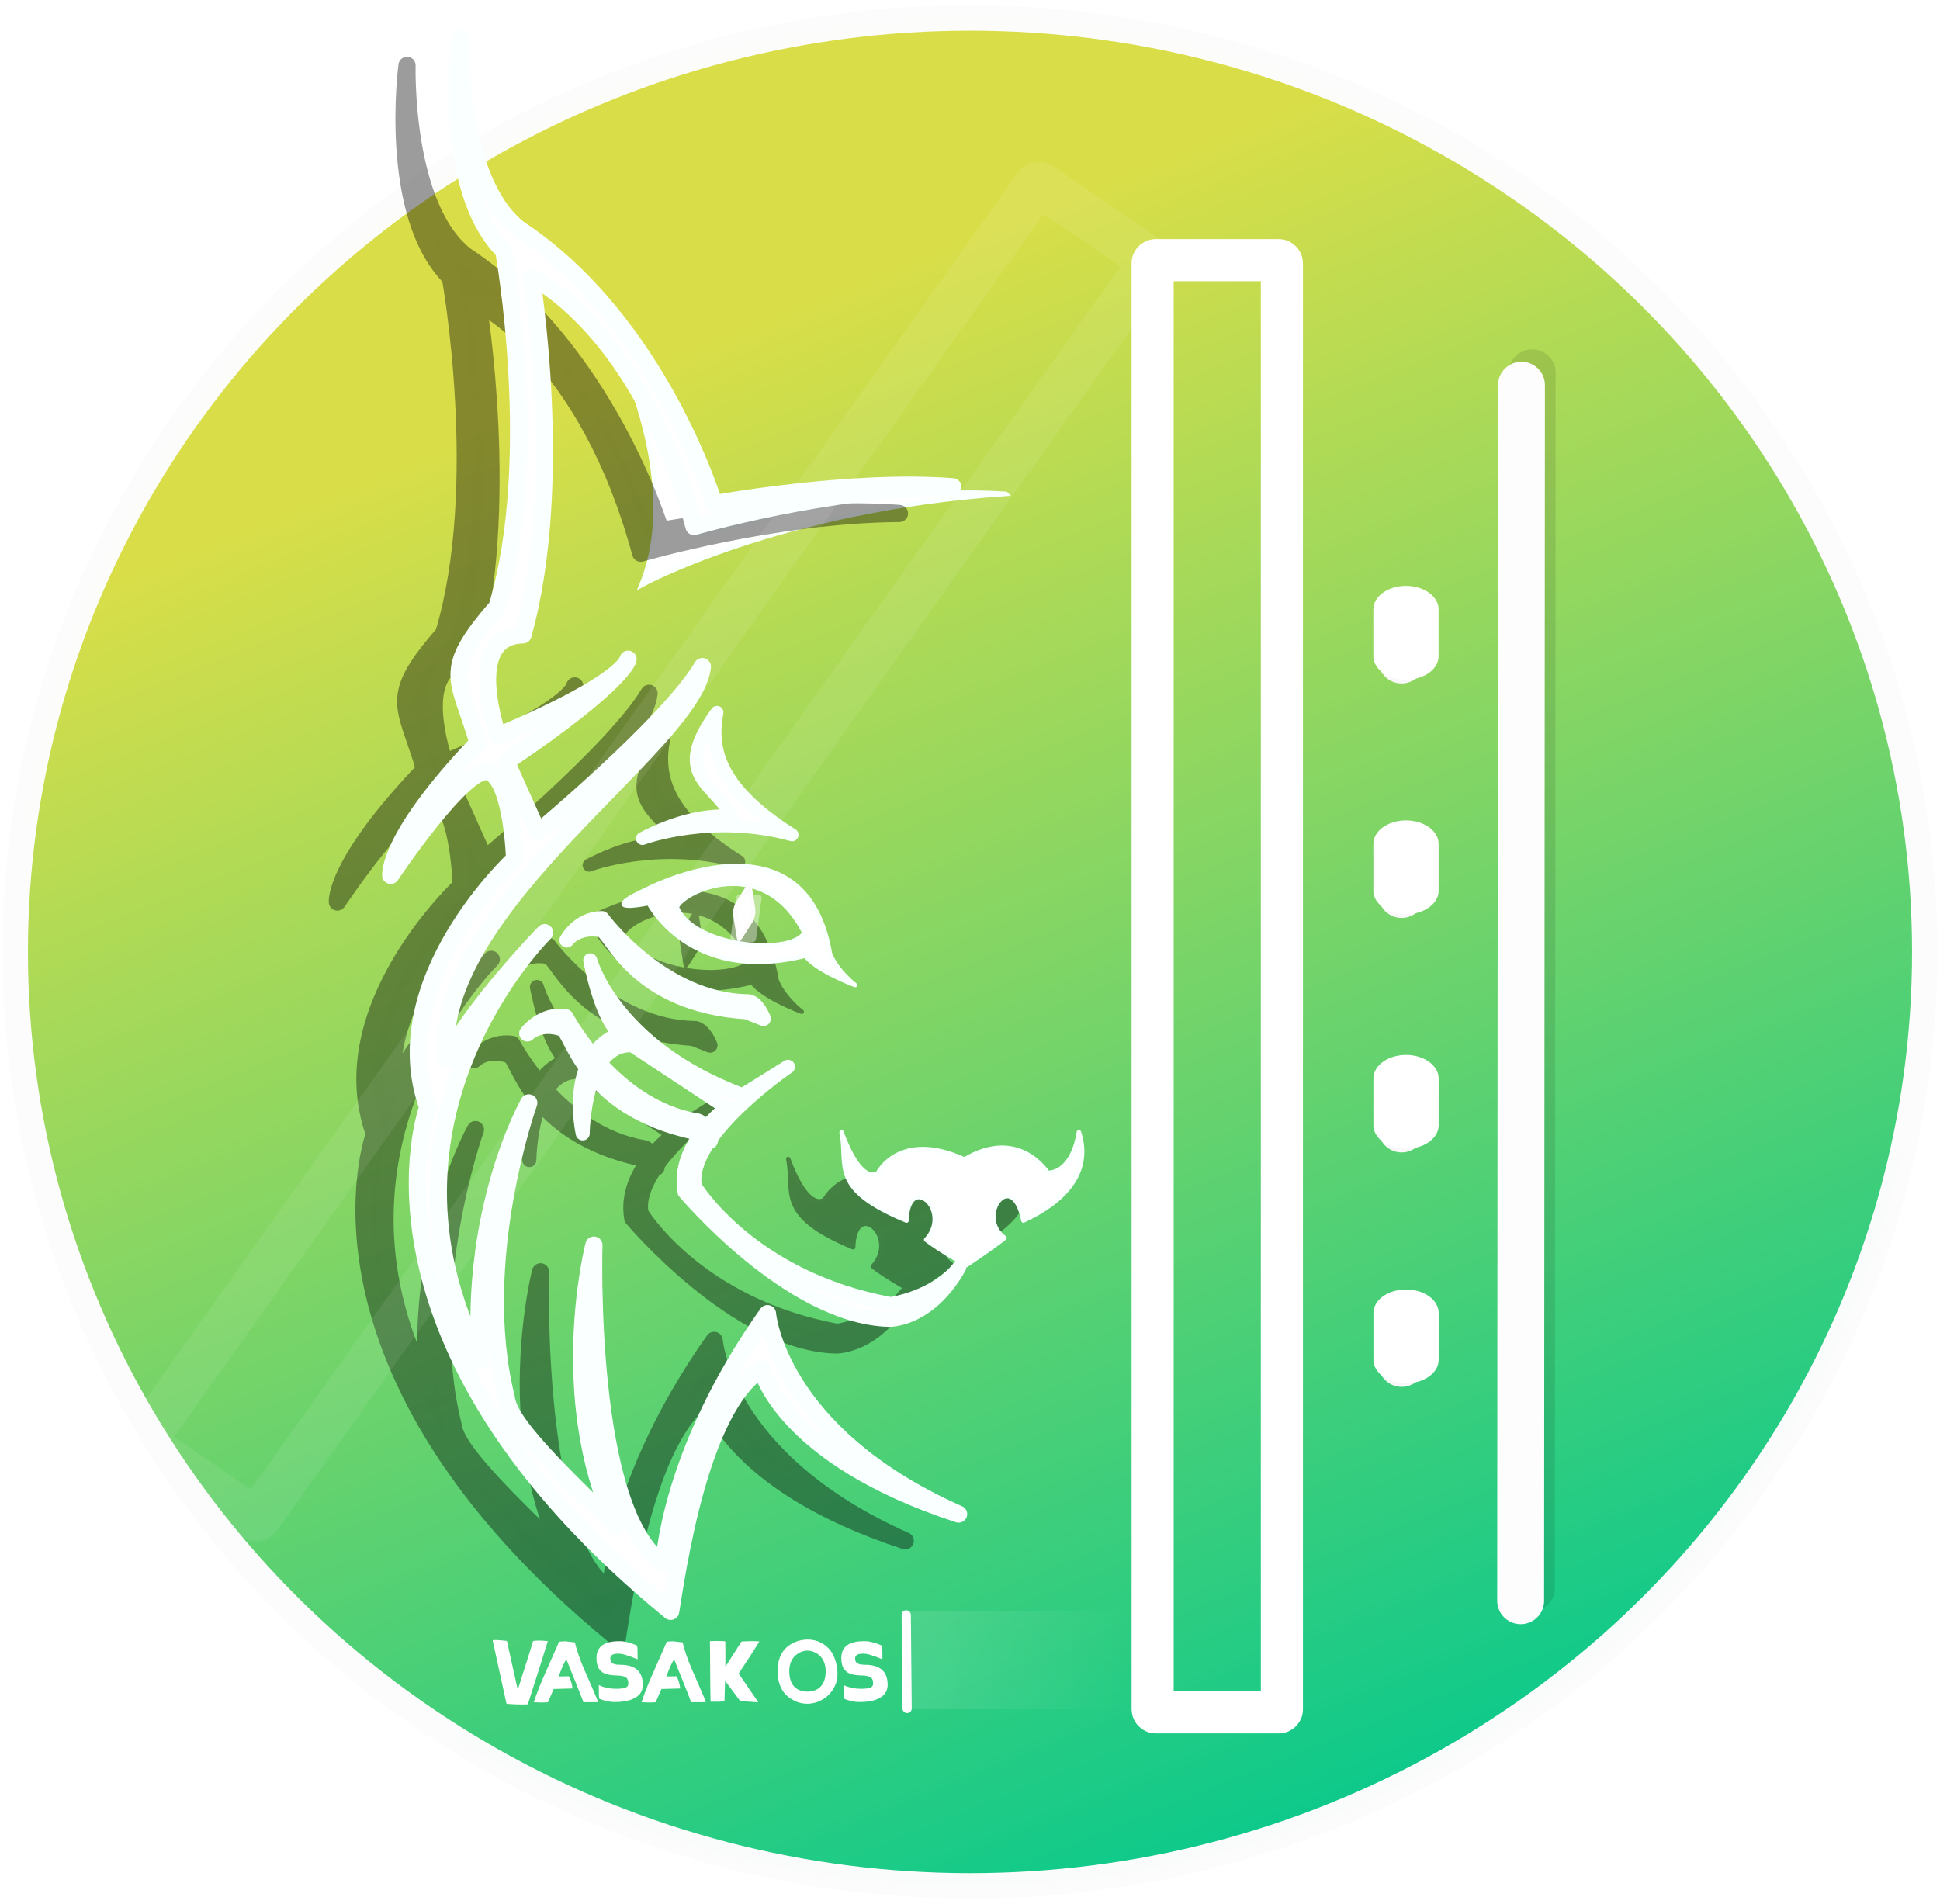 <svg xmlns="http://www.w3.org/2000/svg" xmlns:svg="http://www.w3.org/2000/svg" xmlns:xlink="http://www.w3.org/1999/xlink" id="svg8" width="460.904" height="452.391" version="1.1" viewBox="0 0 121.948 119.695"><defs id="defs2"><linearGradient id="linearGradient1078"><stop style="stop-color:#d9de48;stop-opacity:1" id="stop1074" offset="0"/><stop style="stop-color:#0bc98c;stop-opacity:1" id="stop1076" offset="1"/></linearGradient><linearGradient id="linearGradient84977"><stop style="stop-color:#fff;stop-opacity:.46" id="stop84973" offset="0"/><stop style="stop-color:#fff;stop-opacity:0" id="stop84975" offset="1"/></linearGradient><rect id="rect72825" width="335.444" height="84.012" x="52.944" y="402.238"/><rect id="rect44157" width="120.305" height="351.313" x="277.341" y="91.948"/><clipPath id="clipPath3839" clipPathUnits="userSpaceOnUse"><path style="display:inline;fill:none;stroke:#000;stroke-width:.265px;stroke-linecap:butt;stroke-linejoin:miter;stroke-opacity:1" id="path3841" d="m 110.24,142.38 c 0.562,0.801 3.074,0.401 3.074,0.401 -2.193,-0.592 -2.472,-3.107 -2.472,-3.107 0,0 -1.163,1.905 -0.601,2.706 z" clip-path="none"/></clipPath><filter style="color-interpolation-filters:sRGB" id="filter64520" width="1.669" height="1.297" x="-.339" y="-.149"><feGaussianBlur id="feGaussianBlur64522" stdDeviation="6.016"/></filter><filter style="color-interpolation-filters:sRGB" id="filter65491" width="2.891" height="1.168" x="-.946" y="-.084"><feGaussianBlur id="feGaussianBlur65493" stdDeviation="2.692"/></filter><filter style="color-interpolation-filters:sRGB" id="filter67011" width="470.743" height="1.318" x="-234.871" y="-.159"><feGaussianBlur id="feGaussianBlur67013" stdDeviation="4.542"/></filter><filter style="color-interpolation-filters:sRGB" id="filter68022" width="2262.806" height="1.21" x="-1130.903" y="-.105"><feGaussianBlur id="feGaussianBlur68024" stdDeviation="1.731"/></filter><filter style="color-interpolation-filters:sRGB" id="filter68546" width="1.982" height="1.527" x="-.491" y="-.263"><feGaussianBlur id="feGaussianBlur68548" stdDeviation=".335"/></filter><linearGradient id="linearGradient84979" x1="115.494" x2="124.703" y1="182.045" y2="182.045" gradientTransform="matrix(1.586,0,0,1,-67.632,0)" gradientUnits="userSpaceOnUse" xlink:href="#linearGradient84977"/><filter style="color-interpolation-filters:sRGB" id="filter86145" width="1.069" height="1.161" x="-.035" y="-.081"><feGaussianBlur id="feGaussianBlur86147" stdDeviation=".211"/></filter><linearGradient id="linearGradient1080" x1="171.886" x2="209.803" y1="113.406" y2="207.613" gradientTransform="translate(-58.958,-20.733)" gradientUnits="userSpaceOnUse" xlink:href="#linearGradient1078"/></defs><g id="layer2" style="display:inline" transform="translate(-57.694,-75.722)"><ellipse style="display:inline;fill:url(#linearGradient1080);fill-opacity:1;stroke:#fcfcfc;stroke-width:1.602;stroke-miterlimit:4;stroke-dasharray:none;stroke-opacity:.989" id="path3704-7" cx="118.668" cy="135.569" rx="60.018" ry="58.719"/><script id="mesh_polyfill-3" type="text/javascript">!function(){const t=&quot;http://www.w3.org/2000/svg&quot;,e=&quot;http://www.w3.org/1999/xlink&quot;,s=&quot;http://www.w3.org/1999/xhtml&quot;,r=2;if(document.createElementNS(t,&quot;meshgradient&quot;).x)return;const n=(t,e,s,r)=&gt;{let n=new x(.5*(e.x+s.x),.5*(e.y+s.y)),o=new x(.5*(t.x+e.x),.5*(t.y+e.y)),i=new x(.5*(s.x+r.x),.5*(s.y+r.y)),a=new x(.5*(n.x+o.x),.5*(n.y+o.y)),h=new x(.5*(n.x+i.x),.5*(n.y+i.y)),l=new x(.5*(a.x+h.x),.5*(a.y+h.y));return[[t,o,a,l],[l,h,i,r]]},o=t=&gt;{let e=t[0].distSquared(t[1]),s=t[2].distSquared(t[3]),r=.25*t[0].distSquared(t[2]),n=.25*t[1].distSquared(t[3]),o=e&gt;s?e:s,i=r&gt;n?r:n;return 18*(o&gt;i?o:i)},i=(t,e)=&gt;Math.sqrt(t.distSquared(e)),a=(t,e)=&gt;t.scale(2/3).add(e.scale(1/3)),h=t=&gt;{let e,s,r,n,o,i,a,h=new g;return t.match(/(\w+\(\s*[^)]+\))+/g).forEach(t=&gt;{let l=t.match(/[\w.-]+/g),d=l.shift();switch(d){case&quot;translate&quot;:2===l.length?e=new g(1,0,0,1,l[0],l[1]):(console.error(&quot;mesh.js: translate does not have 2 arguments!&quot;),e=new g(1,0,0,1,0,0)),h=h.append(e);break;case&quot;scale&quot;:1===l.length?s=new g(l[0],0,0,l[0],0,0):2===l.length?s=new g(l[0],0,0,l[1],0,0):(console.error(&quot;mesh.js: scale does not have 1 or 2 arguments!&quot;),s=new g(1,0,0,1,0,0)),h=h.append(s);break;case&quot;rotate&quot;:if(3===l.length&amp;&amp;(e=new g(1,0,0,1,l[1],l[2]),h=h.append(e)),l[0]){r=l[0]*Math.PI/180;let t=Math.cos(r),e=Math.sin(r);Math.abs(t)&lt;1e-16&amp;&amp;(t=0),Math.abs(e)&lt;1e-16&amp;&amp;(e=0),a=new g(t,e,-e,t,0,0),h=h.append(a)}else console.error(&quot;math.js: No argument to rotate transform!&quot;);3===l.length&amp;&amp;(e=new g(1,0,0,1,-l[1],-l[2]),h=h.append(e));break;case&quot;skewX&quot;:l[0]?(r=l[0]*Math.PI/180,n=Math.tan(r),o=new g(1,0,n,1,0,0),h=h.append(o)):console.error(&quot;math.js: No argument to skewX transform!&quot;);break;case&quot;skewY&quot;:l[0]?(r=l[0]*Math.PI/180,n=Math.tan(r),i=new g(1,n,0,1,0,0),h=h.append(i)):console.error(&quot;math.js: No argument to skewY transform!&quot;);break;case&quot;matrix&quot;:6===l.length?h=h.append(new g(...l)):console.error(&quot;math.js: Incorrect number of arguments for matrix!&quot;);break;default:console.error(&quot;mesh.js: Unhandled transform type: &quot;+d)}}),h},l=t=&gt;{let e=[],s=t.split(/[ ,]+/);for(let t=0,r=s.length-1;t&lt;r;t+=2)e.push(new x(parseFloat(s[t]),parseFloat(s[t+1])));return e},d=(t,e)=&gt;{for(let s in e)t.setAttribute(s,e[s])},c=(t,e,s,r,n)=&gt;{let o,i,a=[0,0,0,0];for(let h=0;h&lt;3;++h)e[h]&lt;t[h]&amp;&amp;e[h]&lt;s[h]||t[h]&lt;e[h]&amp;&amp;s[h]&lt;e[h]?a[h]=0:(a[h]=.5*((e[h]-t[h])/r+(s[h]-e[h])/n),o=Math.abs(3*(e[h]-t[h])/r),i=Math.abs(3*(s[h]-e[h])/n),a[h]&gt;o?a[h]=o:a[h]&gt;i&amp;&amp;(a[h]=i));return a},u=[[1,0,0,0,0,0,0,0,0,0,0,0,0,0,0,0],[0,0,0,0,1,0,0,0,0,0,0,0,0,0,0,0],[-3,3,0,0,-2,-1,0,0,0,0,0,0,0,0,0,0],[2,-2,0,0,1,1,0,0,0,0,0,0,0,0,0,0],[0,0,0,0,0,0,0,0,1,0,0,0,0,0,0,0],[0,0,0,0,0,0,0,0,0,0,0,0,1,0,0,0],[0,0,0,0,0,0,0,0,-3,3,0,0,-2,-1,0,0],[0,0,0,0,0,0,0,0,2,-2,0,0,1,1,0,0],[-3,0,3,0,0,0,0,0,-2,0,-1,0,0,0,0,0],[0,0,0,0,-3,0,3,0,0,0,0,0,-2,0,-1,0],[9,-9,-9,9,6,3,-6,-3,6,-6,3,-3,4,2,2,1],[-6,6,6,-6,-3,-3,3,3,-4,4,-2,2,-2,-2,-1,-1],[2,0,-2,0,0,0,0,0,1,0,1,0,0,0,0,0],[0,0,0,0,2,0,-2,0,0,0,0,0,1,0,1,0],[-6,6,6,-6,-4,-2,4,2,-3,3,-3,3,-2,-1,-2,-1],[4,-4,-4,4,2,2,-2,-2,2,-2,2,-2,1,1,1,1]],f=t=&gt;{let e=[];for(let s=0;s&lt;16;++s){e[s]=0;for(let r=0;r&lt;16;++r)e[s]+=u[s][r]*t[r]}return e},p=(t,e,s)=&gt;{const r=e*e,n=s*s,o=e*e*e,i=s*s*s;return t[0]+t[1]*e+t[2]*r+t[3]*o+t[4]*s+t[5]*s*e+t[6]*s*r+t[7]*s*o+t[8]*n+t[9]*n*e+t[10]*n*r+t[11]*n*o+t[12]*i+t[13]*i*e+t[14]*i*r+t[15]*i*o},y=t=&gt;{let e=[],s=[],r=[];for(let s=0;s&lt;4;++s)e[s]=[],e[s][0]=n(t[0][s],t[1][s],t[2][s],t[3][s]),e[s][1]=[],e[s][1].push(...n(...e[s][0][0])),e[s][1].push(...n(...e[s][0][1])),e[s][2]=[],e[s][2].push(...n(...e[s][1][0])),e[s][2].push(...n(...e[s][1][1])),e[s][2].push(...n(...e[s][1][2])),e[s][2].push(...n(...e[s][1][3]));for(let t=0;t&lt;8;++t){s[t]=[];for(let r=0;r&lt;4;++r)s[t][r]=[],s[t][r][0]=n(e[0][2][t][r],e[1][2][t][r],e[2][2][t][r],e[3][2][t][r]),s[t][r][1]=[],s[t][r][1].push(...n(...s[t][r][0][0])),s[t][r][1].push(...n(...s[t][r][0][1])),s[t][r][2]=[],s[t][r][2].push(...n(...s[t][r][1][0])),s[t][r][2].push(...n(...s[t][r][1][1])),s[t][r][2].push(...n(...s[t][r][1][2])),s[t][r][2].push(...n(...s[t][r][1][3]))}for(let t=0;t&lt;8;++t){r[t]=[];for(let e=0;e&lt;8;++e)r[t][e]=[],r[t][e][0]=s[t][0][2][e],r[t][e][1]=s[t][1][2][e],r[t][e][2]=s[t][2][2][e],r[t][e][3]=s[t][3][2][e]}return r};class x{constructor(t,e){this.x=t||0,this.y=e||0}toString(){return`(x=${this.x}, y=${this.y})`}clone(){return new x(this.x,this.y)}add(t){return new x(this.x+t.x,this.y+t.y)}scale(t){return void 0===t.x?new x(this.x*t,this.y*t):new x(this.x*t.x,this.y*t.y)}distSquared(t){let e=this.x-t.x,s=this.y-t.y;return e*e+s*s}transform(t){let e=this.x*t.a+this.y*t.c+t.e,s=this.x*t.b+this.y*t.d+t.f;return new x(e,s)}}class g{constructor(t,e,s,r,n,o){void 0===t?(this.a=1,this.b=0,this.c=0,this.d=1,this.e=0,this.f=0):(this.a=t,this.b=e,this.c=s,this.d=r,this.e=n,this.f=o)}toString(){return`affine: ${this.a} ${this.c} ${this.e} \n ${this.b} ${this.d} ${this.f}`}append(t){t instanceof g||console.error(&quot;mesh.js: argument to Affine.append is not affine!&quot;);let e=this.a*t.a+this.c*t.b,s=this.b*t.a+this.d*t.b,r=this.a*t.c+this.c*t.d,n=this.b*t.c+this.d*t.d,o=this.a*t.e+this.c*t.f+this.e,i=this.b*t.e+this.d*t.f+this.f;return new g(e,s,r,n,o,i)}}class w{constructor(t,e){this.nodes=t,this.colors=e}paintCurve(t,e){if(o(this.nodes)&gt;r){const s=n(...this.nodes);let r=[[],[]],o=[[],[]];for(let t=0;t&lt;4;++t)r[0][t]=this.colors[0][t],r[1][t]=(this.colors[0][t]+this.colors[1][t])/2,o[0][t]=r[1][t],o[1][t]=this.colors[1][t];let i=new w(s[0],r),a=new w(s[1],o);i.paintCurve(t,e),a.paintCurve(t,e)}else{let s=Math.round(this.nodes[0].x);if(s&gt;=0&amp;&amp;s&lt;e){let r=4*(~~this.nodes[0].y*e+s);t[r]=Math.round(this.colors[0][0]),t[r+1]=Math.round(this.colors[0][1]),t[r+2]=Math.round(this.colors[0][2]),t[r+3]=Math.round(this.colors[0][3])}}}}class m{constructor(t,e){this.nodes=t,this.colors=e}split(){let t=[[],[],[],[]],e=[[],[],[],[]],s=[[[],[]],[[],[]]],r=[[[],[]],[[],[]]];for(let s=0;s&lt;4;++s){const r=n(this.nodes[0][s],this.nodes[1][s],this.nodes[2][s],this.nodes[3][s]);t[0][s]=r[0][0],t[1][s]=r[0][1],t[2][s]=r[0][2],t[3][s]=r[0][3],e[0][s]=r[1][0],e[1][s]=r[1][1],e[2][s]=r[1][2],e[3][s]=r[1][3]}for(let t=0;t&lt;4;++t)s[0][0][t]=this.colors[0][0][t],s[0][1][t]=this.colors[0][1][t],s[1][0][t]=(this.colors[0][0][t]+this.colors[1][0][t])/2,s[1][1][t]=(this.colors[0][1][t]+this.colors[1][1][t])/2,r[0][0][t]=s[1][0][t],r[0][1][t]=s[1][1][t],r[1][0][t]=this.colors[1][0][t],r[1][1][t]=this.colors[1][1][t];return[new m(t,s),new m(e,r)]}paint(t,e){let s,n=!1;for(let t=0;t&lt;4;++t)if((s=o([this.nodes[0][t],this.nodes[1][t],this.nodes[2][t],this.nodes[3][t]]))&gt;r){n=!0;break}if(n){let s=this.split();s[0].paint(t,e),s[1].paint(t,e)}else{new w([...this.nodes[0]],[...this.colors[0]]).paintCurve(t,e)}}}class b{constructor(t){this.readMesh(t),this.type=t.getAttribute(&quot;type&quot;)||&quot;bilinear&quot;}readMesh(t){let e=[[]],s=[[]],r=Number(t.getAttribute(&quot;x&quot;)),n=Number(t.getAttribute(&quot;y&quot;));e[0][0]=new x(r,n);let o=t.children;for(let t=0,r=o.length;t&lt;r;++t){e[3*t+1]=[],e[3*t+2]=[],e[3*t+3]=[],s[t+1]=[];let r=o[t].children;for(let n=0,o=r.length;n&lt;o;++n){let o=r[n].children;for(let r=0,i=o.length;r&lt;i;++r){let i=r;0!==t&amp;&amp;++i;let h,d=o[r].getAttribute(&quot;path&quot;),c=&quot;l&quot;;null!=d&amp;&amp;(c=(h=d.match(/\s*([lLcC])\s*(.*)/))[1]);let u=l(h[2]);switch(c){case&quot;l&quot;:0===i?(e[3*t][3*n+3]=u[0].add(e[3*t][3*n]),e[3*t][3*n+1]=a(e[3*t][3*n],e[3*t][3*n+3]),e[3*t][3*n+2]=a(e[3*t][3*n+3],e[3*t][3*n])):1===i?(e[3*t+3][3*n+3]=u[0].add(e[3*t][3*n+3]),e[3*t+1][3*n+3]=a(e[3*t][3*n+3],e[3*t+3][3*n+3]),e[3*t+2][3*n+3]=a(e[3*t+3][3*n+3],e[3*t][3*n+3])):2===i?(0===n&amp;&amp;(e[3*t+3][3*n+0]=u[0].add(e[3*t+3][3*n+3])),e[3*t+3][3*n+1]=a(e[3*t+3][3*n],e[3*t+3][3*n+3]),e[3*t+3][3*n+2]=a(e[3*t+3][3*n+3],e[3*t+3][3*n])):(e[3*t+1][3*n]=a(e[3*t][3*n],e[3*t+3][3*n]),e[3*t+2][3*n]=a(e[3*t+3][3*n],e[3*t][3*n]));break;case&quot;L&quot;:0===i?(e[3*t][3*n+3]=u[0],e[3*t][3*n+1]=a(e[3*t][3*n],e[3*t][3*n+3]),e[3*t][3*n+2]=a(e[3*t][3*n+3],e[3*t][3*n])):1===i?(e[3*t+3][3*n+3]=u[0],e[3*t+1][3*n+3]=a(e[3*t][3*n+3],e[3*t+3][3*n+3]),e[3*t+2][3*n+3]=a(e[3*t+3][3*n+3],e[3*t][3*n+3])):2===i?(0===n&amp;&amp;(e[3*t+3][3*n+0]=u[0]),e[3*t+3][3*n+1]=a(e[3*t+3][3*n],e[3*t+3][3*n+3]),e[3*t+3][3*n+2]=a(e[3*t+3][3*n+3],e[3*t+3][3*n])):(e[3*t+1][3*n]=a(e[3*t][3*n],e[3*t+3][3*n]),e[3*t+2][3*n]=a(e[3*t+3][3*n],e[3*t][3*n]));break;case&quot;c&quot;:0===i?(e[3*t][3*n+1]=u[0].add(e[3*t][3*n]),e[3*t][3*n+2]=u[1].add(e[3*t][3*n]),e[3*t][3*n+3]=u[2].add(e[3*t][3*n])):1===i?(e[3*t+1][3*n+3]=u[0].add(e[3*t][3*n+3]),e[3*t+2][3*n+3]=u[1].add(e[3*t][3*n+3]),e[3*t+3][3*n+3]=u[2].add(e[3*t][3*n+3])):2===i?(e[3*t+3][3*n+2]=u[0].add(e[3*t+3][3*n+3]),e[3*t+3][3*n+1]=u[1].add(e[3*t+3][3*n+3]),0===n&amp;&amp;(e[3*t+3][3*n+0]=u[2].add(e[3*t+3][3*n+3]))):(e[3*t+2][3*n]=u[0].add(e[3*t+3][3*n]),e[3*t+1][3*n]=u[1].add(e[3*t+3][3*n]));break;case&quot;C&quot;:0===i?(e[3*t][3*n+1]=u[0],e[3*t][3*n+2]=u[1],e[3*t][3*n+3]=u[2]):1===i?(e[3*t+1][3*n+3]=u[0],e[3*t+2][3*n+3]=u[1],e[3*t+3][3*n+3]=u[2]):2===i?(e[3*t+3][3*n+2]=u[0],e[3*t+3][3*n+1]=u[1],0===n&amp;&amp;(e[3*t+3][3*n+0]=u[2])):(e[3*t+2][3*n]=u[0],e[3*t+1][3*n]=u[1]);break;default:console.error(&quot;mesh.js: &quot;+c+&quot; invalid path type.&quot;)}if(0===t&amp;&amp;0===n||r&gt;0){let e=window.getComputedStyle(o[r]).stopColor.match(/^rgb\s*\(\s*(\d+)\s*,\s*(\d+)\s*,\s*(\d+)\s*\)$/i),a=window.getComputedStyle(o[r]).stopOpacity,h=255;a&amp;&amp;(h=Math.floor(255*a)),e&amp;&amp;(0===i?(s[t][n]=[],s[t][n][0]=Math.floor(e[1]),s[t][n][1]=Math.floor(e[2]),s[t][n][2]=Math.floor(e[3]),s[t][n][3]=h):1===i?(s[t][n+1]=[],s[t][n+1][0]=Math.floor(e[1]),s[t][n+1][1]=Math.floor(e[2]),s[t][n+1][2]=Math.floor(e[3]),s[t][n+1][3]=h):2===i?(s[t+1][n+1]=[],s[t+1][n+1][0]=Math.floor(e[1]),s[t+1][n+1][1]=Math.floor(e[2]),s[t+1][n+1][2]=Math.floor(e[3]),s[t+1][n+1][3]=h):3===i&amp;&amp;(s[t+1][n]=[],s[t+1][n][0]=Math.floor(e[1]),s[t+1][n][1]=Math.floor(e[2]),s[t+1][n][2]=Math.floor(e[3]),s[t+1][n][3]=h))}}e[3*t+1][3*n+1]=new x,e[3*t+1][3*n+2]=new x,e[3*t+2][3*n+1]=new x,e[3*t+2][3*n+2]=new x,e[3*t+1][3*n+1].x=(-4*e[3*t][3*n].x+6*(e[3*t][3*n+1].x+e[3*t+1][3*n].x)+-2*(e[3*t][3*n+3].x+e[3*t+3][3*n].x)+3*(e[3*t+3][3*n+1].x+e[3*t+1][3*n+3].x)+-1*e[3*t+3][3*n+3].x)/9,e[3*t+1][3*n+2].x=(-4*e[3*t][3*n+3].x+6*(e[3*t][3*n+2].x+e[3*t+1][3*n+3].x)+-2*(e[3*t][3*n].x+e[3*t+3][3*n+3].x)+3*(e[3*t+3][3*n+2].x+e[3*t+1][3*n].x)+-1*e[3*t+3][3*n].x)/9,e[3*t+2][3*n+1].x=(-4*e[3*t+3][3*n].x+6*(e[3*t+3][3*n+1].x+e[3*t+2][3*n].x)+-2*(e[3*t+3][3*n+3].x+e[3*t][3*n].x)+3*(e[3*t][3*n+1].x+e[3*t+2][3*n+3].x)+-1*e[3*t][3*n+3].x)/9,e[3*t+2][3*n+2].x=(-4*e[3*t+3][3*n+3].x+6*(e[3*t+3][3*n+2].x+e[3*t+2][3*n+3].x)+-2*(e[3*t+3][3*n].x+e[3*t][3*n+3].x)+3*(e[3*t][3*n+2].x+e[3*t+2][3*n].x)+-1*e[3*t][3*n].x)/9,e[3*t+1][3*n+1].y=(-4*e[3*t][3*n].y+6*(e[3*t][3*n+1].y+e[3*t+1][3*n].y)+-2*(e[3*t][3*n+3].y+e[3*t+3][3*n].y)+3*(e[3*t+3][3*n+1].y+e[3*t+1][3*n+3].y)+-1*e[3*t+3][3*n+3].y)/9,e[3*t+1][3*n+2].y=(-4*e[3*t][3*n+3].y+6*(e[3*t][3*n+2].y+e[3*t+1][3*n+3].y)+-2*(e[3*t][3*n].y+e[3*t+3][3*n+3].y)+3*(e[3*t+3][3*n+2].y+e[3*t+1][3*n].y)+-1*e[3*t+3][3*n].y)/9,e[3*t+2][3*n+1].y=(-4*e[3*t+3][3*n].y+6*(e[3*t+3][3*n+1].y+e[3*t+2][3*n].y)+-2*(e[3*t+3][3*n+3].y+e[3*t][3*n].y)+3*(e[3*t][3*n+1].y+e[3*t+2][3*n+3].y)+-1*e[3*t][3*n+3].y)/9,e[3*t+2][3*n+2].y=(-4*e[3*t+3][3*n+3].y+6*(e[3*t+3][3*n+2].y+e[3*t+2][3*n+3].y)+-2*(e[3*t+3][3*n].y+e[3*t][3*n+3].y)+3*(e[3*t][3*n+2].y+e[3*t+2][3*n].y)+-1*e[3*t][3*n].y)/9}}this.nodes=e,this.colors=s}paintMesh(t,e){let s=(this.nodes.length-1)/3,r=(this.nodes[0].length-1)/3;if(&quot;bilinear&quot;===this.type||s&lt;2||r&lt;2){let n;for(let o=0;o&lt;s;++o)for(let s=0;s&lt;r;++s){let r=[];for(let t=3*o,e=3*o+4;t&lt;e;++t)r.push(this.nodes[t].slice(3*s,3*s+4));let i=[];i.push(this.colors[o].slice(s,s+2)),i.push(this.colors[o+1].slice(s,s+2)),(n=new m(r,i)).paint(t,e)}}else{let n,o,a,h,l,d,u;const x=s,g=r;s++,r++;let w=new Array(s);for(let t=0;t&lt;s;++t){w[t]=new Array(r);for(let e=0;e&lt;r;++e)w[t][e]=[],w[t][e][0]=this.nodes[3*t][3*e],w[t][e][1]=this.colors[t][e]}for(let t=0;t&lt;s;++t)for(let e=0;e&lt;r;++e)0!==t&amp;&amp;t!==x&amp;&amp;(n=i(w[t-1][e][0],w[t][e][0]),o=i(w[t+1][e][0],w[t][e][0]),w[t][e][2]=c(w[t-1][e][1],w[t][e][1],w[t+1][e][1],n,o)),0!==e&amp;&amp;e!==g&amp;&amp;(n=i(w[t][e-1][0],w[t][e][0]),o=i(w[t][e+1][0],w[t][e][0]),w[t][e][3]=c(w[t][e-1][1],w[t][e][1],w[t][e+1][1],n,o));for(let t=0;t&lt;r;++t){w[0][t][2]=[],w[x][t][2]=[];for(let e=0;e&lt;4;++e)n=i(w[1][t][0],w[0][t][0]),o=i(w[x][t][0],w[x-1][t][0]),w[0][t][2][e]=n&gt;0?2*(w[1][t][1][e]-w[0][t][1][e])/n-w[1][t][2][e]:0,w[x][t][2][e]=o&gt;0?2*(w[x][t][1][e]-w[x-1][t][1][e])/o-w[x-1][t][2][e]:0}for(let t=0;t&lt;s;++t){w[t][0][3]=[],w[t][g][3]=[];for(let e=0;e&lt;4;++e)n=i(w[t][1][0],w[t][0][0]),o=i(w[t][g][0],w[t][g-1][0]),w[t][0][3][e]=n&gt;0?2*(w[t][1][1][e]-w[t][0][1][e])/n-w[t][1][3][e]:0,w[t][g][3][e]=o&gt;0?2*(w[t][g][1][e]-w[t][g-1][1][e])/o-w[t][g-1][3][e]:0}for(let s=0;s&lt;x;++s)for(let r=0;r&lt;g;++r){let n=i(w[s][r][0],w[s+1][r][0]),o=i(w[s][r+1][0],w[s+1][r+1][0]),c=i(w[s][r][0],w[s][r+1][0]),x=i(w[s+1][r][0],w[s+1][r+1][0]),g=[[],[],[],[]];for(let t=0;t&lt;4;++t){(d=[])[0]=w[s][r][1][t],d[1]=w[s+1][r][1][t],d[2]=w[s][r+1][1][t],d[3]=w[s+1][r+1][1][t],d[4]=w[s][r][2][t]*n,d[5]=w[s+1][r][2][t]*n,d[6]=w[s][r+1][2][t]*o,d[7]=w[s+1][r+1][2][t]*o,d[8]=w[s][r][3][t]*c,d[9]=w[s+1][r][3][t]*x,d[10]=w[s][r+1][3][t]*c,d[11]=w[s+1][r+1][3][t]*x,d[12]=0,d[13]=0,d[14]=0,d[15]=0,u=f(d);for(let e=0;e&lt;9;++e){g[t][e]=[];for(let s=0;s&lt;9;++s)g[t][e][s]=p(u,e/8,s/8),g[t][e][s]&gt;255?g[t][e][s]=255:g[t][e][s]&lt;0&amp;&amp;(g[t][e][s]=0)}}h=[];for(let t=3*s,e=3*s+4;t&lt;e;++t)h.push(this.nodes[t].slice(3*r,3*r+4));l=y(h);for(let s=0;s&lt;8;++s)for(let r=0;r&lt;8;++r)(a=new m(l[s][r],[[[g[0][s][r],g[1][s][r],g[2][s][r],g[3][s][r]],[g[0][s][r+1],g[1][s][r+1],g[2][s][r+1],g[3][s][r+1]]],[[g[0][s+1][r],g[1][s+1][r],g[2][s+1][r],g[3][s+1][r]],[g[0][s+1][r+1],g[1][s+1][r+1],g[2][s+1][r+1],g[3][s+1][r+1]]]])).paint(t,e)}}}transform(t){if(t instanceof x)for(let e=0,s=this.nodes.length;e&lt;s;++e)for(let s=0,r=this.nodes[0].length;s&lt;r;++s)this.nodes[e][s]=this.nodes[e][s].add(t);else if(t instanceof g)for(let e=0,s=this.nodes.length;e&lt;s;++e)for(let s=0,r=this.nodes[0].length;s&lt;r;++s)this.nodes[e][s]=this.nodes[e][s].transform(t)}scale(t){for(let e=0,s=this.nodes.length;e&lt;s;++e)for(let s=0,r=this.nodes[0].length;s&lt;r;++s)this.nodes[e][s]=this.nodes[e][s].scale(t)}}document.querySelectorAll(&quot;rect,circle,ellipse,path,text&quot;).forEach((r,n)=&gt;{let o=r.getAttribute(&quot;id&quot;);o||(o=&quot;patchjs_shape&quot;+n,r.setAttribute(&quot;id&quot;,o));const i=r.style.fill.match(/^url\(\s*&quot;?\s*#([^\s&quot;]+)&quot;?\s*\)/),a=r.style.stroke.match(/^url\(\s*&quot;?\s*#([^\s&quot;]+)&quot;?\s*\)/);if(i&amp;&amp;i[1]){const a=document.getElementById(i[1]);if(a&amp;&amp;&quot;meshgradient&quot;===a.nodeName){const i=r.getBBox();let l=document.createElementNS(s,&quot;canvas&quot;);d(l,{width:i.width,height:i.height});const c=l.getContext(&quot;2d&quot;);let u=c.createImageData(i.width,i.height);const f=new b(a);&quot;objectBoundingBox&quot;===a.getAttribute(&quot;gradientUnits&quot;)&amp;&amp;f.scale(new x(i.width,i.height));const p=a.getAttribute(&quot;gradientTransform&quot;);null!=p&amp;&amp;f.transform(h(p)),&quot;userSpaceOnUse&quot;===a.getAttribute(&quot;gradientUnits&quot;)&amp;&amp;f.transform(new x(-i.x,-i.y)),f.paintMesh(u.data,l.width),c.putImageData(u,0,0);const y=document.createElementNS(t,&quot;image&quot;);d(y,{width:i.width,height:i.height,x:i.x,y:i.y});let g=l.toDataURL();y.setAttributeNS(e,&quot;xlink:href&quot;,g),r.parentNode.insertBefore(y,r),r.style.fill=&quot;none&quot;;const w=document.createElementNS(t,&quot;use&quot;);w.setAttributeNS(e,&quot;xlink:href&quot;,&quot;#&quot;+o);const m=&quot;patchjs_clip&quot;+n,M=document.createElementNS(t,&quot;clipPath&quot;);M.setAttribute(&quot;id&quot;,m),M.appendChild(w),r.parentElement.insertBefore(M,r),y.setAttribute(&quot;clip-path&quot;,&quot;url(#&quot;+m+&quot;)&quot;),u=null,l=null,g=null}}if(a&amp;&amp;a[1]){const o=document.getElementById(a[1]);if(o&amp;&amp;&quot;meshgradient&quot;===o.nodeName){const i=parseFloat(r.style.strokeWidth.slice(0,-2))*(parseFloat(r.style.strokeMiterlimit)||parseFloat(r.getAttribute(&quot;stroke-miterlimit&quot;))||1),a=r.getBBox(),l=Math.trunc(a.width+i),c=Math.trunc(a.height+i),u=Math.trunc(a.x-i/2),f=Math.trunc(a.y-i/2);let p=document.createElementNS(s,&quot;canvas&quot;);d(p,{width:l,height:c});const y=p.getContext(&quot;2d&quot;);let g=y.createImageData(l,c);const w=new b(o);&quot;objectBoundingBox&quot;===o.getAttribute(&quot;gradientUnits&quot;)&amp;&amp;w.scale(new x(l,c));const m=o.getAttribute(&quot;gradientTransform&quot;);null!=m&amp;&amp;w.transform(h(m)),&quot;userSpaceOnUse&quot;===o.getAttribute(&quot;gradientUnits&quot;)&amp;&amp;w.transform(new x(-u,-f)),w.paintMesh(g.data,p.width),y.putImageData(g,0,0);const M=document.createElementNS(t,&quot;image&quot;);d(M,{width:l,height:c,x:0,y:0});let S=p.toDataURL();M.setAttributeNS(e,&quot;xlink:href&quot;,S);const k=&quot;pattern_clip&quot;+n,A=document.createElementNS(t,&quot;pattern&quot;);d(A,{id:k,patternUnits:&quot;userSpaceOnUse&quot;,width:l,height:c,x:u,y:f}),A.appendChild(M),o.parentNode.appendChild(A),r.style.stroke=&quot;url(#&quot;+k+&quot;)&quot;,g=null,p=null,S=null}}})}();</script></g><g id="layer1" style="display:inline" transform="translate(-57.694,-75.722)"><path style="display:inline;fill:#fff;stroke:#faffff;stroke-width:.283px;stroke-linecap:butt;stroke-linejoin:miter;stroke-opacity:1" id="path86-5" d="m 120.917,106.769 c -14.25,0.971 -22.906,5.744 -22.906,5.744 3.174,-7.702 -3.139,-18.067 -3.139,-18.067 6.892,8.93 6.828,14.917 6.828,14.917 0,0 10.065,-3.195 19.217,-2.594 z"/><g id="g63875-6" style="display:inline;opacity:.393;fill:#000;fill-opacity:1;stroke:#030303;stroke-opacity:1;filter:url(#filter64520)" transform="matrix(0.984,0,0,0.981,-2.419,3.187)"><path style="fill:#000;fill-opacity:1;stroke:#030303;stroke-width:.281px;stroke-linecap:round;stroke-linejoin:round;stroke-opacity:1" id="path3691-1" d="m 111.443,148.215 c 1.326,3.565 2.337,2.59 2.337,2.59 0,0 1.385,-2.745 5.518,-0.85 3.476,-2.096 5.305,0.85 5.305,0.85 0,0 1.538,0.171 2.001,-2.602 0.376,1.117 0.737,3.679 -3.547,5.672 -0.702,-3.494 -3.093,-0.252 -1.2,1.11 -0.773,0.628 -2.452,1.748 -2.452,1.748 0,0 -1.776,-1.009 -2.559,-1.629 1.722,-1.903 -1.155,-4.383 -1.253,-1.228 -4.953,-2.052 -3.721,-3.511 -4.149,-5.66 z"/><path style="display:inline;fill:#000;fill-opacity:1;stroke:#030303;stroke-width:.894;stroke-linecap:square;stroke-linejoin:round;stroke-miterlimit:4;stroke-dasharray:none;stroke-opacity:1" id="path18-3-5" d="m 118.965,156.865 c -1.544,1.968 -4.384,2.358 -4.384,2.358 -8.972,-1.659 -12.502,-7.533 -12.502,-7.533 -0.595,-3.214 5.945,-7.675 5.945,-7.675 l -2.906,1.818 c -8.255,-3.112 -9.73,-8.643 -9.73,-8.643 0,0 0.665,3.69 1.893,4.699 -3.544,1.435 -2.373,6.4 -2.373,6.4 0,0 0.052,-5.805 3.172,-5.644 l 6.025,3.991 c 0,0 -3.228,2.339 -2.692,5.408 0,0 6.668,8 13.035,8.194 0,0 2.556,0.122 4.517,-3.373 z"/><path style="display:inline;fill:#000;fill-opacity:1;stroke:#030303;stroke-width:.944;stroke-linecap:round;stroke-linejoin:round;stroke-miterlimit:4;stroke-dasharray:none;stroke-opacity:1" id="path52-7-8-8-9" d="m 106.456,140.932 c 0,0 -0.369,-0.993 -0.96,-1.092 -5.497,-0.048 -9.353,-5.329 -9.353,-5.329 -1.525,-0.001 -2.253,1.394 -2.253,1.394 0,0 0.66,-0.936 2.167,-0.659 0.65,0.03 2.024,4.787 9.303,5.255 z"/><path style="display:inline;fill:#000;fill-opacity:1;stroke:#030303;stroke-width:1.044;stroke-linecap:round;stroke-linejoin:round;stroke-miterlimit:4;stroke-dasharray:none;stroke-opacity:1" id="path52-7-8-6-2" d="m 103.026,148.755 c 0,0 -0.214,-1.037 -0.783,-1.225 -5.426,-0.882 -8.435,-6.687 -8.435,-6.687 -1.507,-0.233 -2.439,1.035 -2.439,1.035 0,0 0.794,-0.825 2.242,-0.322 0.638,0.128 1.273,5.039 8.397,6.607 z"/><path style="display:inline;fill:#000;fill-opacity:1;stroke:#030303;stroke-width:.828;stroke-linecap:butt;stroke-linejoin:round;stroke-miterlimit:4;stroke-dasharray:none;stroke-opacity:1" id="path69-5-7" d="m 108.28,129.152 c -5.144,-1.42 -9.557,0.236 -9.557,0.236 3.403,-1.805 5.741,-1.414 5.741,-1.414 -1.203,-2.172 -3.928,-2.614 -0.981,-6.669 -0.396,2.143 -0.125,4.743 4.797,7.848 z"/><path style="display:inline;fill:#000;fill-opacity:1;stroke:#030303;stroke-width:1.1;stroke-linecap:round;stroke-linejoin:round;stroke-miterlimit:4;stroke-dasharray:none;stroke-opacity:1" id="path34-3-4" d="m 118.919,172.685 c -11.32,-3.716 -12.582,-9.304 -12.582,-9.304 -3.93,2.48 -5.39,12.948 -5.811,15.539 -21.086,-17.311 -15.515,-32.306 -15.515,-32.306 -2.9,-8.097 5.545,-15.917 5.545,-15.917 0,0 -0.143,-5.027 -1.64,-5.571 -1.497,-0.544 -6.273,6.624 -6.273,6.624 0,0 -0.25,-2.392 5.574,-8.495 -1.208,-4.186 -2.42,-4.534 1.219,-8.711 2.828,-9.446 0.427,-22.812 0.427,-22.812 -4.046,-4.073 -2.772,-13.602 -2.772,-13.602 0,0 -0.252,9.038 3.732,12.185 9.003,5.973 12.476,17.617 12.476,17.617 0,0 8.741,-1.6 15.248,-1.086 -7.986,0.05 -16.527,2.55 -16.527,2.55 C 98.551,96.582 91.622,93.385 91.622,93.385 c 0,0 2.191,13.229 -0.533,22.954 -3.866,0.067 -1.599,6.471 -1.599,6.471 8.243,-3.483 8.317,-4.912 8.317,-4.912 0,0 -0.19,1.435 -7.784,6.565 l 2.026,4.534 c 0,0 8.365,-6.988 10.503,-10.627 -0.53,5.024 -17.302,15.346 -16.368,25.221 1.575,-3.302 6.291,-8.171 6.291,-8.171 0,0 -11.99,11.816 -4.105,27.394 -0.713,-9.756 3.092,-16.483 3.092,-16.483 0,0 -3.609,10.116 -1.439,18.892 0.134,1.028 1.058,2.603 6.984,8.218 -3.857,-8.345 -1.386,-17.995 -1.386,-17.995 0,0 -0.527,17.146 4.478,20.451 0,0 0.258,-7.06 6.611,-16.058 0,0 0.608,7.679 12.209,12.847 z"/><g id="g25360-7" transform="translate(0.269,-7.051)" style="fill:#000;fill-opacity:1;stroke:#030303;stroke-opacity:1"><path style="display:inline;fill:#000;fill-opacity:1;stroke:#030303;stroke-width:.281px;stroke-linecap:round;stroke-linejoin:round;stroke-opacity:1" id="path3864-8-4" d="m 103.428,138.259 c 2.882,-0.323 6.157,0.518 7.01,5.575 0.472,1.144 1.601,1.998 1.601,1.998 0,0 -2.396,-0.874 -3.181,-1.88 -7.397,1.853 -9.998,-3.367 -9.998,-3.367 -2.012,0.387 -2.203,0.068 -0.213,-0.849 0,0 2.238,-1.191 4.781,-1.476 z m -2.778,2.584 c 1.068,2.566 7.225,3.119 8.153,1.646 -2.637,-5.185 -7.798,-2.628 -8.153,-1.646 z" clip-path="none"/><rect style="opacity:1;fill:#000;fill-opacity:1;fill-rule:evenodd;stroke:#030303;stroke-width:.507;stroke-linecap:round;stroke-linejoin:round;stroke-miterlimit:4;stroke-dasharray:none;stroke-dashoffset:11.55;stroke-opacity:1;paint-order:stroke markers fill" id="rect24571-6" width="1.89" height="1.703" x="248.241" y="-125.308" ry=".202" transform="matrix(0.153,0.988,-0.537,0.844,0,0)"/></g></g><g id="g63875" transform="matrix(0.984,0,0,0.981,0.934,1.509)"><path style="fill:#fff;stroke:#faffff;stroke-width:.281px;stroke-linecap:round;stroke-linejoin:round;stroke-opacity:1" id="path3691" d="m 111.443,148.215 c 1.326,3.565 2.337,2.59 2.337,2.59 0,0 1.385,-2.745 5.518,-0.85 3.476,-2.096 5.305,0.85 5.305,0.85 0,0 1.538,0.171 2.001,-2.602 0.376,1.117 0.737,3.679 -3.547,5.672 -0.702,-3.494 -3.093,-0.252 -1.2,1.11 -0.773,0.628 -2.452,1.748 -2.452,1.748 0,0 -1.776,-1.009 -2.559,-1.629 1.722,-1.903 -1.155,-4.383 -1.253,-1.228 -4.953,-2.052 -3.721,-3.511 -4.149,-5.66 z"/><path style="display:inline;fill:#fff;stroke:#faffff;stroke-width:.894;stroke-linecap:square;stroke-linejoin:round;stroke-miterlimit:4;stroke-dasharray:none;stroke-opacity:1" id="path18-3" d="m 118.965,156.865 c -1.544,1.968 -4.384,2.358 -4.384,2.358 -8.972,-1.659 -12.502,-7.533 -12.502,-7.533 -0.595,-3.214 5.945,-7.675 5.945,-7.675 l -2.906,1.818 c -8.255,-3.112 -9.73,-8.643 -9.73,-8.643 0,0 0.665,3.69 1.893,4.699 -3.544,1.435 -2.373,6.4 -2.373,6.4 0,0 0.052,-5.805 3.172,-5.644 l 6.025,3.991 c 0,0 -3.228,2.339 -2.692,5.408 0,0 6.668,8 13.035,8.194 0,0 2.556,0.122 4.517,-3.373 z"/><path style="display:inline;fill:#fff;stroke:#faffff;stroke-width:.944;stroke-linecap:round;stroke-linejoin:round;stroke-miterlimit:4;stroke-dasharray:none;stroke-opacity:1" id="path52-7-8-8" d="m 106.456,140.932 c 0,0 -0.369,-0.993 -0.96,-1.092 -5.497,-0.048 -9.353,-5.329 -9.353,-5.329 -1.525,-0.001 -2.253,1.394 -2.253,1.394 0,0 0.66,-0.936 2.167,-0.659 0.65,0.03 2.024,4.787 9.303,5.255 z"/><path style="display:inline;fill:#fff;stroke:#faffff;stroke-width:1.044;stroke-linecap:round;stroke-linejoin:round;stroke-miterlimit:4;stroke-dasharray:none;stroke-opacity:1" id="path52-7-8-6" d="m 103.026,148.755 c 0,0 -0.214,-1.037 -0.783,-1.225 -5.426,-0.882 -8.435,-6.687 -8.435,-6.687 -1.507,-0.233 -2.439,1.035 -2.439,1.035 0,0 0.794,-0.825 2.242,-0.322 0.638,0.128 1.273,5.039 8.397,6.607 z"/><path style="display:inline;fill:#fff;stroke:#faffff;stroke-width:.828;stroke-linecap:butt;stroke-linejoin:round;stroke-miterlimit:4;stroke-dasharray:none;stroke-opacity:1" id="path69-5" d="m 108.28,129.152 c -5.144,-1.42 -9.557,0.236 -9.557,0.236 3.403,-1.805 5.741,-1.414 5.741,-1.414 -1.203,-2.172 -3.928,-2.614 -0.981,-6.669 -0.396,2.143 -0.125,4.743 4.797,7.848 z"/><path style="display:inline;fill:#fff;stroke:#faffff;stroke-width:1.1;stroke-linecap:round;stroke-linejoin:round;stroke-miterlimit:4;stroke-dasharray:none;stroke-opacity:1" id="path34-3" d="m 118.919,172.685 c -11.32,-3.716 -12.582,-9.304 -12.582,-9.304 -3.93,2.48 -5.39,12.948 -5.811,15.539 -21.086,-17.311 -15.515,-32.306 -15.515,-32.306 -2.9,-8.097 5.545,-15.917 5.545,-15.917 0,0 -0.143,-5.027 -1.64,-5.571 -1.497,-0.544 -6.273,6.624 -6.273,6.624 0,0 -0.25,-2.392 5.574,-8.495 -1.208,-4.186 -2.42,-4.534 1.219,-8.711 2.828,-9.446 0.427,-22.812 0.427,-22.812 -4.046,-4.073 -2.772,-13.602 -2.772,-13.602 0,0 -0.252,9.038 3.732,12.185 9.003,5.973 12.476,17.617 12.476,17.617 0,0 8.741,-1.6 15.248,-1.086 -7.986,0.05 -16.527,2.55 -16.527,2.55 C 98.551,96.582 91.622,93.385 91.622,93.385 c 0,0 2.191,13.229 -0.533,22.954 -3.866,0.067 -1.599,6.471 -1.599,6.471 8.243,-3.483 8.317,-4.912 8.317,-4.912 0,0 -0.19,1.435 -7.784,6.565 l 2.026,4.534 c 0,0 8.365,-6.988 10.503,-10.627 -0.53,5.024 -17.302,15.346 -16.368,25.221 1.575,-3.302 6.291,-8.171 6.291,-8.171 0,0 -11.99,11.816 -4.105,27.394 -0.713,-9.756 3.092,-16.483 3.092,-16.483 0,0 -3.609,10.116 -1.439,18.892 0.134,1.028 1.058,2.603 6.984,8.218 -3.857,-8.345 -1.386,-17.995 -1.386,-17.995 0,0 -0.527,17.146 4.478,20.451 0,0 0.258,-7.06 6.611,-16.058 0,0 0.608,7.679 12.209,12.847 z"/><g id="g25360" transform="translate(0.269,-7.051)"><path style="display:inline;fill:#fff;stroke:#faffff;stroke-width:.281px;stroke-linecap:round;stroke-linejoin:round;stroke-opacity:1" id="path3864-8" d="m 103.428,138.259 c 2.882,-0.323 6.157,0.518 7.01,5.575 0.472,1.144 1.601,1.998 1.601,1.998 0,0 -2.396,-0.874 -3.181,-1.88 -7.397,1.853 -9.998,-3.367 -9.998,-3.367 -2.012,0.387 -2.203,0.068 -0.213,-0.849 0,0 2.238,-1.191 4.781,-1.476 z m -2.778,2.584 c 1.068,2.566 7.225,3.119 8.153,1.646 -2.637,-5.185 -7.798,-2.628 -8.153,-1.646 z" clip-path="none"/><rect style="opacity:1;fill:#fff;fill-opacity:1;fill-rule:evenodd;stroke:#fcfcfc;stroke-width:.507;stroke-linecap:round;stroke-linejoin:round;stroke-miterlimit:4;stroke-dasharray:none;stroke-dashoffset:11.55;stroke-opacity:.989;paint-order:stroke markers fill" id="rect24571" width="1.89" height="1.703" x="248.241" y="-125.308" ry=".202" transform="matrix(0.153,0.988,-0.537,0.844,0,0)"/></g></g><rect style="opacity:1;fill:none;fill-opacity:1;fill-rule:evenodd;stroke:#fff;stroke-width:2.647;stroke-linecap:round;stroke-linejoin:round;stroke-miterlimit:4;stroke-dasharray:none;stroke-dashoffset:11.55;stroke-opacity:1;paint-order:stroke markers fill" id="rect63207" width="8.126" height="91.301" x="130.148" y="92.077" ry=".19"/><rect style="display:inline;opacity:.27;mix-blend-mode:normal;fill:none;fill-opacity:1;fill-rule:evenodd;stroke:#fff;stroke-width:2.694;stroke-linecap:round;stroke-linejoin:round;stroke-miterlimit:4;stroke-dasharray:none;stroke-dashoffset:11.55;stroke-opacity:1;paint-order:stroke markers fill;filter:url(#filter65491)" id="rect63207-8" width="8.256" height="93.056" x="172.912" y="-2.351" ry=".193" transform="matrix(0.868,0.593,-0.605,0.851,-28.563,-13.314)"/><path style="display:inline;opacity:.317;fill:none;stroke:#000;stroke-width:3;stroke-linecap:round;stroke-linejoin:round;stroke-miterlimit:4;stroke-dasharray:none;stroke-opacity:1;filter:url(#filter67011)" id="path63454-5" d="m 155.562,99.539 -0.053,77.892" transform="matrix(0.984,0,0,0.981,0.934,1.509)"/><path style="fill:none;stroke:#fdfdfd;stroke-width:2.948;stroke-linecap:round;stroke-linejoin:round;stroke-miterlimit:4;stroke-dasharray:none;stroke-opacity:1" id="path63454" d="m 153.334,99.937 -0.052,76.423"/><path style="fill:none;stroke:#f8f8f8;stroke-width:2.948;stroke-linecap:round;stroke-linejoin:round;stroke-miterlimit:4;stroke-dasharray:2.948,11.793;stroke-dashoffset:0;stroke-opacity:1" id="path67748" d="m 145.799,114.269 0.005,52.853"/><path style="display:inline;fill:none;stroke:#fff;stroke-width:3;stroke-linecap:round;stroke-linejoin:round;stroke-miterlimit:4;stroke-dasharray:3,12;stroke-dashoffset:0;stroke-opacity:1;filter:url(#filter68022)" id="path67748-7" d="m 147.245,114.812 0.005,53.869" transform="matrix(1.367,0,0,0.983,-55.211,1.17)"/><rect style="opacity:.622;fill:#fff;fill-opacity:1;fill-rule:evenodd;stroke:none;stroke-width:3;stroke-linecap:round;stroke-linejoin:round;stroke-miterlimit:4;stroke-dasharray:3,12;stroke-dashoffset:0;stroke-opacity:1;paint-order:stroke markers fill;filter:url(#filter68546)" id="rect68412" width="1.638" height="3.053" x="104.457" y="132.988" ry=".207" transform="matrix(0.984,0,-0.134,0.981,19.021,1.509)"/><g id="text72823" aria-label="VASAK OS" transform="matrix(0.128,0,0,0.126,81.918,127.431)" style="font-size:33.359px;white-space:pre;fill:#fff"><path d="M 59.482,439.733 52.676,408.043 q 0.434,-0.133 1.601,-0.133 1.201,0 5.404,0.467 l 5.337,24.385 q 0.033,-0.133 1.835,-5.904 1.835,-5.771 3.636,-11.609 1.801,-5.838 2.035,-6.839 0.634,-0.2 2.835,-0.2 h 1.234 l 3.169,0.267 q -0.434,1.735 -9.807,31.557 -1.001,0.067 -2.735,0.067 -0.701,0 -3.102,-0.067 -2.102,-0.067 -3.169,-0.167 -1.034,-0.1 -1.468,-0.133 z" style="-inkscape-font-specification:Chailce-Noggin" id="path1015"/><path d="m 85.101,426.123 q 0,0 4.937,-0.1 0.3,0.133 1.034,2.302 0.334,0.967 0.534,1.901 0.2,0.934 0.234,1.401 l 0.033,0.467 q -0.334,0.067 -1.735,0.067 -0.701,0 -3.97,0.1 -3.269,0.1 -3.503,0.1 l -2.835,6.638 q -0.4,0 -1.034,0.033 -0.634,0.067 -1.334,0.067 h -1.101 l -3.469,-0.133 q 2.068,-6.338 4.704,-12.376 7.739,-17.847 7.739,-17.847 2.102,-0.2 2.902,-0.2 l 4.87,0.567 q 0.133,0.634 0.4,1.801 0.267,1.134 1.501,4.837 1.234,3.669 2.902,7.439 1.668,3.77 3.303,7.706 1.668,3.903 2.502,5.938 l 0.801,2.035 q -0.5,0.1 -3.002,0.1 h -4.27 q -0.4,-1.501 -8.34,-21.383 -1.534,2.135 -3.603,8.006 -0.033,0.1 -0.1,0.267 -0.067,0.167 -0.1,0.267 z" style="-inkscape-font-specification:Chailce-Noggin" id="path1017"/><path d="m 115.291,420.285 q 11.142,0 11.142,9.974 0,1.601 -0.534,2.902 -0.534,1.334 -1.401,2.202 -0.867,0.867 -2.102,1.534 -1.201,0.667 -2.402,1.034 -1.201,0.367 -2.602,0.567 -1.401,0.234 -2.435,0.3 -1.034,0.067 -2.068,0.067 h -0.767 q -1.601,-0.033 -3.403,-0.467 -1.768,-0.4 -2.735,-0.801 l -0.967,-0.4 q -0.2,-1.201 -0.2,-3.936 v -2.902 q 0.334,0.2 0.967,0.5 0.634,0.3 2.635,0.834 2.002,0.5 4.103,0.534 0.167,0 0.434,0.033 0.267,0 0.4,0 3.202,0 4.57,-0.567 1.368,-0.567 1.368,-1.835 0,-0.067 0,-0.2 0,-0.634 -0.033,-1.001 -0.033,-0.367 -0.267,-0.967 -0.234,-0.634 -0.701,-1.001 -0.467,-0.367 -1.401,-0.667 -0.934,-0.3 -2.302,-0.367 -1.168,-0.033 -1.801,-0.067 -0.634,-0.033 -1.735,-0.133 -1.067,-0.133 -1.701,-0.3 -0.634,-0.2 -1.534,-0.5 -0.867,-0.334 -1.401,-0.767 -0.5,-0.434 -1.101,-1.067 -0.567,-0.667 -0.901,-1.468 -0.3,-0.834 -0.534,-1.935 -0.2,-1.134 -0.2,-2.502 0,-8.406 11.042,-8.406 h 0.901 q 1.601,0.033 3.603,0.6 2.035,0.567 3.236,1.101 l 1.201,0.567 q 0.2,1.201 0.2,3.936 v 2.869 q -2.969,-1.334 -6.271,-2.335 -1.568,-0.5 -3.369,-0.5 -3.77,0 -3.77,2.402 0,0.967 0.367,1.635 0.4,0.634 1.134,0.967 0.734,0.3 1.501,0.434 0.801,0.1 1.835,0.1 z" style="-inkscape-font-specification:Chailce-Noggin" id="path1019"/><path d="m 138.008,426.123 q 0,0 4.937,-0.1 0.3,0.133 1.034,2.302 0.334,0.967 0.534,1.901 0.2,0.934 0.234,1.401 l 0.033,0.467 q -0.334,0.067 -1.735,0.067 -0.701,0 -3.97,0.1 -3.269,0.1 -3.503,0.1 l -2.835,6.638 q -0.4,0 -1.034,0.033 -0.634,0.067 -1.334,0.067 h -1.101 l -3.469,-0.133 q 2.068,-6.338 4.704,-12.376 7.739,-17.847 7.739,-17.847 2.102,-0.2 2.902,-0.2 l 4.87,0.567 q 0.133,0.634 0.4,1.801 0.267,1.134 1.501,4.837 1.234,3.669 2.902,7.439 1.668,3.77 3.303,7.706 1.668,3.903 2.502,5.938 l 0.801,2.035 q -0.5,0.1 -3.002,0.1 h -4.27 q -0.4,-1.501 -8.34,-21.383 -1.534,2.135 -3.603,8.006 -0.033,0.1 -0.1,0.267 -0.067,0.167 -0.1,0.267 z" style="-inkscape-font-specification:Chailce-Noggin" id="path1021"/><path d="m 183.643,408.677 q -4.904,8.106 -10.174,16.012 1.501,2.202 3.069,4.47 l 6.572,9.774 q -0.5,0.067 -4.503,-0.234 -3.97,-0.267 -4.37,-0.367 -0.867,-1.201 -3.569,-4.837 -2.669,-3.636 -3.836,-5.237 -0.3,10.274 -0.3,10.274 -0.367,0 -0.901,0.067 -0.534,0.067 -1.768,0.1 h -4.17 q -0.067,-2.035 -0.133,-9.407 -0.067,-7.372 -0.1,-13.911 -0.067,-6.572 -0.067,-6.905 l 3.202,-0.067 h 1.001 q 1.101,0 1.935,0.033 0.834,0.033 1.134,0.1 l 0.267,0.033 q 0.067,2.936 0.067,7.439 0,3.369 -0.033,5.304 l 7.939,-12.643 q 2.969,-0.2 5.671,-0.2 1.201,0 1.968,0.067 0.767,0.033 0.934,0.067 z" style="-inkscape-font-specification:Chailce-Noggin" id="path1023"/><path d="m 207.428,407.676 q 1.601,0 3.202,0.367 1.635,0.334 3.603,1.401 1.968,1.067 3.503,2.735 1.568,1.635 2.769,4.57 1.201,2.902 1.501,6.672 0.033,0.434 0.033,1.334 0,4.136 -2.068,7.572 -2.068,3.436 -5.437,5.371 -3.369,1.968 -7.239,2.035 h -0.2 q -1.601,0 -3.369,-0.434 -1.735,-0.4 -3.77,-1.568 -2.035,-1.168 -3.636,-2.902 -1.601,-1.735 -2.669,-4.704 -1.067,-2.969 -1.067,-6.705 0,-3.77 1.101,-6.705 1.134,-2.936 2.769,-4.57 1.635,-1.668 3.736,-2.702 2.135,-1.067 3.87,-1.401 1.735,-0.367 3.369,-0.367 z m -0.234,25.986 q 4.203,0 6.605,-2.569 2.435,-2.569 2.435,-7.673 0,-2.569 -0.867,-4.604 -0.834,-2.035 -2.202,-3.202 -1.368,-1.201 -2.869,-1.801 -1.501,-0.6 -3.002,-0.6 -1.501,0 -3.002,0.6 -1.501,0.6 -2.869,1.801 -1.368,1.168 -2.235,3.202 -0.834,2.035 -0.834,4.604 0,5.071 2.368,7.673 2.402,2.569 6.472,2.569 z" style="-inkscape-font-specification:Chailce-Noggin" id="path1025"/><path d="m 235.516,420.285 q 11.142,0 11.142,9.974 0,1.601 -0.534,2.902 -0.534,1.334 -1.401,2.202 -0.867,0.867 -2.102,1.534 -1.201,0.667 -2.402,1.034 -1.201,0.367 -2.602,0.567 -1.401,0.234 -2.435,0.3 -1.034,0.067 -2.068,0.067 h -0.767 q -1.601,-0.033 -3.403,-0.467 -1.768,-0.4 -2.735,-0.801 l -0.967,-0.4 q -0.2,-1.201 -0.2,-3.936 v -2.902 q 0.334,0.2 0.967,0.5 0.634,0.3 2.635,0.834 2.002,0.5 4.103,0.534 0.167,0 0.434,0.033 0.267,0 0.4,0 3.202,0 4.57,-0.567 1.368,-0.567 1.368,-1.835 0,-0.067 0,-0.2 0,-0.634 -0.033,-1.001 -0.033,-0.367 -0.267,-0.967 -0.234,-0.634 -0.701,-1.001 -0.467,-0.367 -1.401,-0.667 -0.934,-0.3 -2.302,-0.367 -1.168,-0.033 -1.801,-0.067 -0.634,-0.033 -1.735,-0.133 -1.067,-0.133 -1.701,-0.3 -0.634,-0.2 -1.534,-0.5 -0.867,-0.334 -1.401,-0.767 -0.5,-0.434 -1.101,-1.067 -0.567,-0.667 -0.901,-1.468 -0.3,-0.834 -0.534,-1.935 -0.2,-1.134 -0.2,-2.502 0,-8.406 11.042,-8.406 h 0.901 q 1.601,0.033 3.603,0.6 2.035,0.567 3.236,1.101 l 1.201,0.567 q 0.2,1.201 0.2,3.936 v 2.869 q -2.969,-1.334 -6.271,-2.335 -1.568,-0.5 -3.369,-0.5 -3.77,0 -3.77,2.402 0,0.967 0.367,1.635 0.4,0.634 1.134,0.967 0.734,0.3 1.501,0.434 0.801,0.1 1.835,0.1 z" style="-inkscape-font-specification:Chailce-Noggin" id="path1027"/></g><path style="fill:none;stroke:#fff;stroke-width:.581;stroke-linecap:round;stroke-linejoin:round;stroke-miterlimit:4;stroke-dasharray:none;stroke-opacity:1" id="path84516" d="m 114.659,177.248 0.056,5.885"/><rect style="opacity:.491;fill:url(#linearGradient84979);fill-opacity:1;fill-rule:evenodd;stroke:none;stroke-width:.756;stroke-linecap:round;stroke-linejoin:round;stroke-miterlimit:4;stroke-dasharray:none;stroke-dashoffset:0;stroke-opacity:1;paint-order:stroke markers fill;filter:url(#filter86145)" id="rect84839" width="14.602" height="6.295" x="115.494" y="178.898" ry=".207" transform="matrix(0.984,0,0,0.981,0.934,1.509)"/></g><script id="mesh_polyfill" type="text/javascript">!function(){const t=&quot;http://www.w3.org/2000/svg&quot;,e=&quot;http://www.w3.org/1999/xlink&quot;,s=&quot;http://www.w3.org/1999/xhtml&quot;,r=2;if(document.createElementNS(t,&quot;meshgradient&quot;).x)return;const n=(t,e,s,r)=&gt;{let n=new x(.5*(e.x+s.x),.5*(e.y+s.y)),o=new x(.5*(t.x+e.x),.5*(t.y+e.y)),i=new x(.5*(s.x+r.x),.5*(s.y+r.y)),a=new x(.5*(n.x+o.x),.5*(n.y+o.y)),h=new x(.5*(n.x+i.x),.5*(n.y+i.y)),l=new x(.5*(a.x+h.x),.5*(a.y+h.y));return[[t,o,a,l],[l,h,i,r]]},o=t=&gt;{let e=t[0].distSquared(t[1]),s=t[2].distSquared(t[3]),r=.25*t[0].distSquared(t[2]),n=.25*t[1].distSquared(t[3]),o=e&gt;s?e:s,i=r&gt;n?r:n;return 18*(o&gt;i?o:i)},i=(t,e)=&gt;Math.sqrt(t.distSquared(e)),a=(t,e)=&gt;t.scale(2/3).add(e.scale(1/3)),h=t=&gt;{let e,s,r,n,o,i,a,h=new g;return t.match(/(\w+\(\s*[^)]+\))+/g).forEach(t=&gt;{let l=t.match(/[\w.-]+/g),d=l.shift();switch(d){case&quot;translate&quot;:2===l.length?e=new g(1,0,0,1,l[0],l[1]):(console.error(&quot;mesh.js: translate does not have 2 arguments!&quot;),e=new g(1,0,0,1,0,0)),h=h.append(e);break;case&quot;scale&quot;:1===l.length?s=new g(l[0],0,0,l[0],0,0):2===l.length?s=new g(l[0],0,0,l[1],0,0):(console.error(&quot;mesh.js: scale does not have 1 or 2 arguments!&quot;),s=new g(1,0,0,1,0,0)),h=h.append(s);break;case&quot;rotate&quot;:if(3===l.length&amp;&amp;(e=new g(1,0,0,1,l[1],l[2]),h=h.append(e)),l[0]){r=l[0]*Math.PI/180;let t=Math.cos(r),e=Math.sin(r);Math.abs(t)&lt;1e-16&amp;&amp;(t=0),Math.abs(e)&lt;1e-16&amp;&amp;(e=0),a=new g(t,e,-e,t,0,0),h=h.append(a)}else console.error(&quot;math.js: No argument to rotate transform!&quot;);3===l.length&amp;&amp;(e=new g(1,0,0,1,-l[1],-l[2]),h=h.append(e));break;case&quot;skewX&quot;:l[0]?(r=l[0]*Math.PI/180,n=Math.tan(r),o=new g(1,0,n,1,0,0),h=h.append(o)):console.error(&quot;math.js: No argument to skewX transform!&quot;);break;case&quot;skewY&quot;:l[0]?(r=l[0]*Math.PI/180,n=Math.tan(r),i=new g(1,n,0,1,0,0),h=h.append(i)):console.error(&quot;math.js: No argument to skewY transform!&quot;);break;case&quot;matrix&quot;:6===l.length?h=h.append(new g(...l)):console.error(&quot;math.js: Incorrect number of arguments for matrix!&quot;);break;default:console.error(&quot;mesh.js: Unhandled transform type: &quot;+d)}}),h},l=t=&gt;{let e=[],s=t.split(/[ ,]+/);for(let t=0,r=s.length-1;t&lt;r;t+=2)e.push(new x(parseFloat(s[t]),parseFloat(s[t+1])));return e},d=(t,e)=&gt;{for(let s in e)t.setAttribute(s,e[s])},c=(t,e,s,r,n)=&gt;{let o,i,a=[0,0,0,0];for(let h=0;h&lt;3;++h)e[h]&lt;t[h]&amp;&amp;e[h]&lt;s[h]||t[h]&lt;e[h]&amp;&amp;s[h]&lt;e[h]?a[h]=0:(a[h]=.5*((e[h]-t[h])/r+(s[h]-e[h])/n),o=Math.abs(3*(e[h]-t[h])/r),i=Math.abs(3*(s[h]-e[h])/n),a[h]&gt;o?a[h]=o:a[h]&gt;i&amp;&amp;(a[h]=i));return a},u=[[1,0,0,0,0,0,0,0,0,0,0,0,0,0,0,0],[0,0,0,0,1,0,0,0,0,0,0,0,0,0,0,0],[-3,3,0,0,-2,-1,0,0,0,0,0,0,0,0,0,0],[2,-2,0,0,1,1,0,0,0,0,0,0,0,0,0,0],[0,0,0,0,0,0,0,0,1,0,0,0,0,0,0,0],[0,0,0,0,0,0,0,0,0,0,0,0,1,0,0,0],[0,0,0,0,0,0,0,0,-3,3,0,0,-2,-1,0,0],[0,0,0,0,0,0,0,0,2,-2,0,0,1,1,0,0],[-3,0,3,0,0,0,0,0,-2,0,-1,0,0,0,0,0],[0,0,0,0,-3,0,3,0,0,0,0,0,-2,0,-1,0],[9,-9,-9,9,6,3,-6,-3,6,-6,3,-3,4,2,2,1],[-6,6,6,-6,-3,-3,3,3,-4,4,-2,2,-2,-2,-1,-1],[2,0,-2,0,0,0,0,0,1,0,1,0,0,0,0,0],[0,0,0,0,2,0,-2,0,0,0,0,0,1,0,1,0],[-6,6,6,-6,-4,-2,4,2,-3,3,-3,3,-2,-1,-2,-1],[4,-4,-4,4,2,2,-2,-2,2,-2,2,-2,1,1,1,1]],f=t=&gt;{let e=[];for(let s=0;s&lt;16;++s){e[s]=0;for(let r=0;r&lt;16;++r)e[s]+=u[s][r]*t[r]}return e},p=(t,e,s)=&gt;{const r=e*e,n=s*s,o=e*e*e,i=s*s*s;return t[0]+t[1]*e+t[2]*r+t[3]*o+t[4]*s+t[5]*s*e+t[6]*s*r+t[7]*s*o+t[8]*n+t[9]*n*e+t[10]*n*r+t[11]*n*o+t[12]*i+t[13]*i*e+t[14]*i*r+t[15]*i*o},y=t=&gt;{let e=[],s=[],r=[];for(let s=0;s&lt;4;++s)e[s]=[],e[s][0]=n(t[0][s],t[1][s],t[2][s],t[3][s]),e[s][1]=[],e[s][1].push(...n(...e[s][0][0])),e[s][1].push(...n(...e[s][0][1])),e[s][2]=[],e[s][2].push(...n(...e[s][1][0])),e[s][2].push(...n(...e[s][1][1])),e[s][2].push(...n(...e[s][1][2])),e[s][2].push(...n(...e[s][1][3]));for(let t=0;t&lt;8;++t){s[t]=[];for(let r=0;r&lt;4;++r)s[t][r]=[],s[t][r][0]=n(e[0][2][t][r],e[1][2][t][r],e[2][2][t][r],e[3][2][t][r]),s[t][r][1]=[],s[t][r][1].push(...n(...s[t][r][0][0])),s[t][r][1].push(...n(...s[t][r][0][1])),s[t][r][2]=[],s[t][r][2].push(...n(...s[t][r][1][0])),s[t][r][2].push(...n(...s[t][r][1][1])),s[t][r][2].push(...n(...s[t][r][1][2])),s[t][r][2].push(...n(...s[t][r][1][3]))}for(let t=0;t&lt;8;++t){r[t]=[];for(let e=0;e&lt;8;++e)r[t][e]=[],r[t][e][0]=s[t][0][2][e],r[t][e][1]=s[t][1][2][e],r[t][e][2]=s[t][2][2][e],r[t][e][3]=s[t][3][2][e]}return r};class x{constructor(t,e){this.x=t||0,this.y=e||0}toString(){return`(x=${this.x}, y=${this.y})`}clone(){return new x(this.x,this.y)}add(t){return new x(this.x+t.x,this.y+t.y)}scale(t){return void 0===t.x?new x(this.x*t,this.y*t):new x(this.x*t.x,this.y*t.y)}distSquared(t){let e=this.x-t.x,s=this.y-t.y;return e*e+s*s}transform(t){let e=this.x*t.a+this.y*t.c+t.e,s=this.x*t.b+this.y*t.d+t.f;return new x(e,s)}}class g{constructor(t,e,s,r,n,o){void 0===t?(this.a=1,this.b=0,this.c=0,this.d=1,this.e=0,this.f=0):(this.a=t,this.b=e,this.c=s,this.d=r,this.e=n,this.f=o)}toString(){return`affine: ${this.a} ${this.c} ${this.e} \n ${this.b} ${this.d} ${this.f}`}append(t){t instanceof g||console.error(&quot;mesh.js: argument to Affine.append is not affine!&quot;);let e=this.a*t.a+this.c*t.b,s=this.b*t.a+this.d*t.b,r=this.a*t.c+this.c*t.d,n=this.b*t.c+this.d*t.d,o=this.a*t.e+this.c*t.f+this.e,i=this.b*t.e+this.d*t.f+this.f;return new g(e,s,r,n,o,i)}}class w{constructor(t,e){this.nodes=t,this.colors=e}paintCurve(t,e){if(o(this.nodes)&gt;r){const s=n(...this.nodes);let r=[[],[]],o=[[],[]];for(let t=0;t&lt;4;++t)r[0][t]=this.colors[0][t],r[1][t]=(this.colors[0][t]+this.colors[1][t])/2,o[0][t]=r[1][t],o[1][t]=this.colors[1][t];let i=new w(s[0],r),a=new w(s[1],o);i.paintCurve(t,e),a.paintCurve(t,e)}else{let s=Math.round(this.nodes[0].x);if(s&gt;=0&amp;&amp;s&lt;e){let r=4*(~~this.nodes[0].y*e+s);t[r]=Math.round(this.colors[0][0]),t[r+1]=Math.round(this.colors[0][1]),t[r+2]=Math.round(this.colors[0][2]),t[r+3]=Math.round(this.colors[0][3])}}}}class m{constructor(t,e){this.nodes=t,this.colors=e}split(){let t=[[],[],[],[]],e=[[],[],[],[]],s=[[[],[]],[[],[]]],r=[[[],[]],[[],[]]];for(let s=0;s&lt;4;++s){const r=n(this.nodes[0][s],this.nodes[1][s],this.nodes[2][s],this.nodes[3][s]);t[0][s]=r[0][0],t[1][s]=r[0][1],t[2][s]=r[0][2],t[3][s]=r[0][3],e[0][s]=r[1][0],e[1][s]=r[1][1],e[2][s]=r[1][2],e[3][s]=r[1][3]}for(let t=0;t&lt;4;++t)s[0][0][t]=this.colors[0][0][t],s[0][1][t]=this.colors[0][1][t],s[1][0][t]=(this.colors[0][0][t]+this.colors[1][0][t])/2,s[1][1][t]=(this.colors[0][1][t]+this.colors[1][1][t])/2,r[0][0][t]=s[1][0][t],r[0][1][t]=s[1][1][t],r[1][0][t]=this.colors[1][0][t],r[1][1][t]=this.colors[1][1][t];return[new m(t,s),new m(e,r)]}paint(t,e){let s,n=!1;for(let t=0;t&lt;4;++t)if((s=o([this.nodes[0][t],this.nodes[1][t],this.nodes[2][t],this.nodes[3][t]]))&gt;r){n=!0;break}if(n){let s=this.split();s[0].paint(t,e),s[1].paint(t,e)}else{new w([...this.nodes[0]],[...this.colors[0]]).paintCurve(t,e)}}}class b{constructor(t){this.readMesh(t),this.type=t.getAttribute(&quot;type&quot;)||&quot;bilinear&quot;}readMesh(t){let e=[[]],s=[[]],r=Number(t.getAttribute(&quot;x&quot;)),n=Number(t.getAttribute(&quot;y&quot;));e[0][0]=new x(r,n);let o=t.children;for(let t=0,r=o.length;t&lt;r;++t){e[3*t+1]=[],e[3*t+2]=[],e[3*t+3]=[],s[t+1]=[];let r=o[t].children;for(let n=0,o=r.length;n&lt;o;++n){let o=r[n].children;for(let r=0,i=o.length;r&lt;i;++r){let i=r;0!==t&amp;&amp;++i;let h,d=o[r].getAttribute(&quot;path&quot;),c=&quot;l&quot;;null!=d&amp;&amp;(c=(h=d.match(/\s*([lLcC])\s*(.*)/))[1]);let u=l(h[2]);switch(c){case&quot;l&quot;:0===i?(e[3*t][3*n+3]=u[0].add(e[3*t][3*n]),e[3*t][3*n+1]=a(e[3*t][3*n],e[3*t][3*n+3]),e[3*t][3*n+2]=a(e[3*t][3*n+3],e[3*t][3*n])):1===i?(e[3*t+3][3*n+3]=u[0].add(e[3*t][3*n+3]),e[3*t+1][3*n+3]=a(e[3*t][3*n+3],e[3*t+3][3*n+3]),e[3*t+2][3*n+3]=a(e[3*t+3][3*n+3],e[3*t][3*n+3])):2===i?(0===n&amp;&amp;(e[3*t+3][3*n+0]=u[0].add(e[3*t+3][3*n+3])),e[3*t+3][3*n+1]=a(e[3*t+3][3*n],e[3*t+3][3*n+3]),e[3*t+3][3*n+2]=a(e[3*t+3][3*n+3],e[3*t+3][3*n])):(e[3*t+1][3*n]=a(e[3*t][3*n],e[3*t+3][3*n]),e[3*t+2][3*n]=a(e[3*t+3][3*n],e[3*t][3*n]));break;case&quot;L&quot;:0===i?(e[3*t][3*n+3]=u[0],e[3*t][3*n+1]=a(e[3*t][3*n],e[3*t][3*n+3]),e[3*t][3*n+2]=a(e[3*t][3*n+3],e[3*t][3*n])):1===i?(e[3*t+3][3*n+3]=u[0],e[3*t+1][3*n+3]=a(e[3*t][3*n+3],e[3*t+3][3*n+3]),e[3*t+2][3*n+3]=a(e[3*t+3][3*n+3],e[3*t][3*n+3])):2===i?(0===n&amp;&amp;(e[3*t+3][3*n+0]=u[0]),e[3*t+3][3*n+1]=a(e[3*t+3][3*n],e[3*t+3][3*n+3]),e[3*t+3][3*n+2]=a(e[3*t+3][3*n+3],e[3*t+3][3*n])):(e[3*t+1][3*n]=a(e[3*t][3*n],e[3*t+3][3*n]),e[3*t+2][3*n]=a(e[3*t+3][3*n],e[3*t][3*n]));break;case&quot;c&quot;:0===i?(e[3*t][3*n+1]=u[0].add(e[3*t][3*n]),e[3*t][3*n+2]=u[1].add(e[3*t][3*n]),e[3*t][3*n+3]=u[2].add(e[3*t][3*n])):1===i?(e[3*t+1][3*n+3]=u[0].add(e[3*t][3*n+3]),e[3*t+2][3*n+3]=u[1].add(e[3*t][3*n+3]),e[3*t+3][3*n+3]=u[2].add(e[3*t][3*n+3])):2===i?(e[3*t+3][3*n+2]=u[0].add(e[3*t+3][3*n+3]),e[3*t+3][3*n+1]=u[1].add(e[3*t+3][3*n+3]),0===n&amp;&amp;(e[3*t+3][3*n+0]=u[2].add(e[3*t+3][3*n+3]))):(e[3*t+2][3*n]=u[0].add(e[3*t+3][3*n]),e[3*t+1][3*n]=u[1].add(e[3*t+3][3*n]));break;case&quot;C&quot;:0===i?(e[3*t][3*n+1]=u[0],e[3*t][3*n+2]=u[1],e[3*t][3*n+3]=u[2]):1===i?(e[3*t+1][3*n+3]=u[0],e[3*t+2][3*n+3]=u[1],e[3*t+3][3*n+3]=u[2]):2===i?(e[3*t+3][3*n+2]=u[0],e[3*t+3][3*n+1]=u[1],0===n&amp;&amp;(e[3*t+3][3*n+0]=u[2])):(e[3*t+2][3*n]=u[0],e[3*t+1][3*n]=u[1]);break;default:console.error(&quot;mesh.js: &quot;+c+&quot; invalid path type.&quot;)}if(0===t&amp;&amp;0===n||r&gt;0){let e=window.getComputedStyle(o[r]).stopColor.match(/^rgb\s*\(\s*(\d+)\s*,\s*(\d+)\s*,\s*(\d+)\s*\)$/i),a=window.getComputedStyle(o[r]).stopOpacity,h=255;a&amp;&amp;(h=Math.floor(255*a)),e&amp;&amp;(0===i?(s[t][n]=[],s[t][n][0]=Math.floor(e[1]),s[t][n][1]=Math.floor(e[2]),s[t][n][2]=Math.floor(e[3]),s[t][n][3]=h):1===i?(s[t][n+1]=[],s[t][n+1][0]=Math.floor(e[1]),s[t][n+1][1]=Math.floor(e[2]),s[t][n+1][2]=Math.floor(e[3]),s[t][n+1][3]=h):2===i?(s[t+1][n+1]=[],s[t+1][n+1][0]=Math.floor(e[1]),s[t+1][n+1][1]=Math.floor(e[2]),s[t+1][n+1][2]=Math.floor(e[3]),s[t+1][n+1][3]=h):3===i&amp;&amp;(s[t+1][n]=[],s[t+1][n][0]=Math.floor(e[1]),s[t+1][n][1]=Math.floor(e[2]),s[t+1][n][2]=Math.floor(e[3]),s[t+1][n][3]=h))}}e[3*t+1][3*n+1]=new x,e[3*t+1][3*n+2]=new x,e[3*t+2][3*n+1]=new x,e[3*t+2][3*n+2]=new x,e[3*t+1][3*n+1].x=(-4*e[3*t][3*n].x+6*(e[3*t][3*n+1].x+e[3*t+1][3*n].x)+-2*(e[3*t][3*n+3].x+e[3*t+3][3*n].x)+3*(e[3*t+3][3*n+1].x+e[3*t+1][3*n+3].x)+-1*e[3*t+3][3*n+3].x)/9,e[3*t+1][3*n+2].x=(-4*e[3*t][3*n+3].x+6*(e[3*t][3*n+2].x+e[3*t+1][3*n+3].x)+-2*(e[3*t][3*n].x+e[3*t+3][3*n+3].x)+3*(e[3*t+3][3*n+2].x+e[3*t+1][3*n].x)+-1*e[3*t+3][3*n].x)/9,e[3*t+2][3*n+1].x=(-4*e[3*t+3][3*n].x+6*(e[3*t+3][3*n+1].x+e[3*t+2][3*n].x)+-2*(e[3*t+3][3*n+3].x+e[3*t][3*n].x)+3*(e[3*t][3*n+1].x+e[3*t+2][3*n+3].x)+-1*e[3*t][3*n+3].x)/9,e[3*t+2][3*n+2].x=(-4*e[3*t+3][3*n+3].x+6*(e[3*t+3][3*n+2].x+e[3*t+2][3*n+3].x)+-2*(e[3*t+3][3*n].x+e[3*t][3*n+3].x)+3*(e[3*t][3*n+2].x+e[3*t+2][3*n].x)+-1*e[3*t][3*n].x)/9,e[3*t+1][3*n+1].y=(-4*e[3*t][3*n].y+6*(e[3*t][3*n+1].y+e[3*t+1][3*n].y)+-2*(e[3*t][3*n+3].y+e[3*t+3][3*n].y)+3*(e[3*t+3][3*n+1].y+e[3*t+1][3*n+3].y)+-1*e[3*t+3][3*n+3].y)/9,e[3*t+1][3*n+2].y=(-4*e[3*t][3*n+3].y+6*(e[3*t][3*n+2].y+e[3*t+1][3*n+3].y)+-2*(e[3*t][3*n].y+e[3*t+3][3*n+3].y)+3*(e[3*t+3][3*n+2].y+e[3*t+1][3*n].y)+-1*e[3*t+3][3*n].y)/9,e[3*t+2][3*n+1].y=(-4*e[3*t+3][3*n].y+6*(e[3*t+3][3*n+1].y+e[3*t+2][3*n].y)+-2*(e[3*t+3][3*n+3].y+e[3*t][3*n].y)+3*(e[3*t][3*n+1].y+e[3*t+2][3*n+3].y)+-1*e[3*t][3*n+3].y)/9,e[3*t+2][3*n+2].y=(-4*e[3*t+3][3*n+3].y+6*(e[3*t+3][3*n+2].y+e[3*t+2][3*n+3].y)+-2*(e[3*t+3][3*n].y+e[3*t][3*n+3].y)+3*(e[3*t][3*n+2].y+e[3*t+2][3*n].y)+-1*e[3*t][3*n].y)/9}}this.nodes=e,this.colors=s}paintMesh(t,e){let s=(this.nodes.length-1)/3,r=(this.nodes[0].length-1)/3;if(&quot;bilinear&quot;===this.type||s&lt;2||r&lt;2){let n;for(let o=0;o&lt;s;++o)for(let s=0;s&lt;r;++s){let r=[];for(let t=3*o,e=3*o+4;t&lt;e;++t)r.push(this.nodes[t].slice(3*s,3*s+4));let i=[];i.push(this.colors[o].slice(s,s+2)),i.push(this.colors[o+1].slice(s,s+2)),(n=new m(r,i)).paint(t,e)}}else{let n,o,a,h,l,d,u;const x=s,g=r;s++,r++;let w=new Array(s);for(let t=0;t&lt;s;++t){w[t]=new Array(r);for(let e=0;e&lt;r;++e)w[t][e]=[],w[t][e][0]=this.nodes[3*t][3*e],w[t][e][1]=this.colors[t][e]}for(let t=0;t&lt;s;++t)for(let e=0;e&lt;r;++e)0!==t&amp;&amp;t!==x&amp;&amp;(n=i(w[t-1][e][0],w[t][e][0]),o=i(w[t+1][e][0],w[t][e][0]),w[t][e][2]=c(w[t-1][e][1],w[t][e][1],w[t+1][e][1],n,o)),0!==e&amp;&amp;e!==g&amp;&amp;(n=i(w[t][e-1][0],w[t][e][0]),o=i(w[t][e+1][0],w[t][e][0]),w[t][e][3]=c(w[t][e-1][1],w[t][e][1],w[t][e+1][1],n,o));for(let t=0;t&lt;r;++t){w[0][t][2]=[],w[x][t][2]=[];for(let e=0;e&lt;4;++e)n=i(w[1][t][0],w[0][t][0]),o=i(w[x][t][0],w[x-1][t][0]),w[0][t][2][e]=n&gt;0?2*(w[1][t][1][e]-w[0][t][1][e])/n-w[1][t][2][e]:0,w[x][t][2][e]=o&gt;0?2*(w[x][t][1][e]-w[x-1][t][1][e])/o-w[x-1][t][2][e]:0}for(let t=0;t&lt;s;++t){w[t][0][3]=[],w[t][g][3]=[];for(let e=0;e&lt;4;++e)n=i(w[t][1][0],w[t][0][0]),o=i(w[t][g][0],w[t][g-1][0]),w[t][0][3][e]=n&gt;0?2*(w[t][1][1][e]-w[t][0][1][e])/n-w[t][1][3][e]:0,w[t][g][3][e]=o&gt;0?2*(w[t][g][1][e]-w[t][g-1][1][e])/o-w[t][g-1][3][e]:0}for(let s=0;s&lt;x;++s)for(let r=0;r&lt;g;++r){let n=i(w[s][r][0],w[s+1][r][0]),o=i(w[s][r+1][0],w[s+1][r+1][0]),c=i(w[s][r][0],w[s][r+1][0]),x=i(w[s+1][r][0],w[s+1][r+1][0]),g=[[],[],[],[]];for(let t=0;t&lt;4;++t){(d=[])[0]=w[s][r][1][t],d[1]=w[s+1][r][1][t],d[2]=w[s][r+1][1][t],d[3]=w[s+1][r+1][1][t],d[4]=w[s][r][2][t]*n,d[5]=w[s+1][r][2][t]*n,d[6]=w[s][r+1][2][t]*o,d[7]=w[s+1][r+1][2][t]*o,d[8]=w[s][r][3][t]*c,d[9]=w[s+1][r][3][t]*x,d[10]=w[s][r+1][3][t]*c,d[11]=w[s+1][r+1][3][t]*x,d[12]=0,d[13]=0,d[14]=0,d[15]=0,u=f(d);for(let e=0;e&lt;9;++e){g[t][e]=[];for(let s=0;s&lt;9;++s)g[t][e][s]=p(u,e/8,s/8),g[t][e][s]&gt;255?g[t][e][s]=255:g[t][e][s]&lt;0&amp;&amp;(g[t][e][s]=0)}}h=[];for(let t=3*s,e=3*s+4;t&lt;e;++t)h.push(this.nodes[t].slice(3*r,3*r+4));l=y(h);for(let s=0;s&lt;8;++s)for(let r=0;r&lt;8;++r)(a=new m(l[s][r],[[[g[0][s][r],g[1][s][r],g[2][s][r],g[3][s][r]],[g[0][s][r+1],g[1][s][r+1],g[2][s][r+1],g[3][s][r+1]]],[[g[0][s+1][r],g[1][s+1][r],g[2][s+1][r],g[3][s+1][r]],[g[0][s+1][r+1],g[1][s+1][r+1],g[2][s+1][r+1],g[3][s+1][r+1]]]])).paint(t,e)}}}transform(t){if(t instanceof x)for(let e=0,s=this.nodes.length;e&lt;s;++e)for(let s=0,r=this.nodes[0].length;s&lt;r;++s)this.nodes[e][s]=this.nodes[e][s].add(t);else if(t instanceof g)for(let e=0,s=this.nodes.length;e&lt;s;++e)for(let s=0,r=this.nodes[0].length;s&lt;r;++s)this.nodes[e][s]=this.nodes[e][s].transform(t)}scale(t){for(let e=0,s=this.nodes.length;e&lt;s;++e)for(let s=0,r=this.nodes[0].length;s&lt;r;++s)this.nodes[e][s]=this.nodes[e][s].scale(t)}}document.querySelectorAll(&quot;rect,circle,ellipse,path,text&quot;).forEach((r,n)=&gt;{let o=r.getAttribute(&quot;id&quot;);o||(o=&quot;patchjs_shape&quot;+n,r.setAttribute(&quot;id&quot;,o));const i=r.style.fill.match(/^url\(\s*&quot;?\s*#([^\s&quot;]+)&quot;?\s*\)/),a=r.style.stroke.match(/^url\(\s*&quot;?\s*#([^\s&quot;]+)&quot;?\s*\)/);if(i&amp;&amp;i[1]){const a=document.getElementById(i[1]);if(a&amp;&amp;&quot;meshgradient&quot;===a.nodeName){const i=r.getBBox();let l=document.createElementNS(s,&quot;canvas&quot;);d(l,{width:i.width,height:i.height});const c=l.getContext(&quot;2d&quot;);let u=c.createImageData(i.width,i.height);const f=new b(a);&quot;objectBoundingBox&quot;===a.getAttribute(&quot;gradientUnits&quot;)&amp;&amp;f.scale(new x(i.width,i.height));const p=a.getAttribute(&quot;gradientTransform&quot;);null!=p&amp;&amp;f.transform(h(p)),&quot;userSpaceOnUse&quot;===a.getAttribute(&quot;gradientUnits&quot;)&amp;&amp;f.transform(new x(-i.x,-i.y)),f.paintMesh(u.data,l.width),c.putImageData(u,0,0);const y=document.createElementNS(t,&quot;image&quot;);d(y,{width:i.width,height:i.height,x:i.x,y:i.y});let g=l.toDataURL();y.setAttributeNS(e,&quot;xlink:href&quot;,g),r.parentNode.insertBefore(y,r),r.style.fill=&quot;none&quot;;const w=document.createElementNS(t,&quot;use&quot;);w.setAttributeNS(e,&quot;xlink:href&quot;,&quot;#&quot;+o);const m=&quot;patchjs_clip&quot;+n,M=document.createElementNS(t,&quot;clipPath&quot;);M.setAttribute(&quot;id&quot;,m),M.appendChild(w),r.parentElement.insertBefore(M,r),y.setAttribute(&quot;clip-path&quot;,&quot;url(#&quot;+m+&quot;)&quot;),u=null,l=null,g=null}}if(a&amp;&amp;a[1]){const o=document.getElementById(a[1]);if(o&amp;&amp;&quot;meshgradient&quot;===o.nodeName){const i=parseFloat(r.style.strokeWidth.slice(0,-2))*(parseFloat(r.style.strokeMiterlimit)||parseFloat(r.getAttribute(&quot;stroke-miterlimit&quot;))||1),a=r.getBBox(),l=Math.trunc(a.width+i),c=Math.trunc(a.height+i),u=Math.trunc(a.x-i/2),f=Math.trunc(a.y-i/2);let p=document.createElementNS(s,&quot;canvas&quot;);d(p,{width:l,height:c});const y=p.getContext(&quot;2d&quot;);let g=y.createImageData(l,c);const w=new b(o);&quot;objectBoundingBox&quot;===o.getAttribute(&quot;gradientUnits&quot;)&amp;&amp;w.scale(new x(l,c));const m=o.getAttribute(&quot;gradientTransform&quot;);null!=m&amp;&amp;w.transform(h(m)),&quot;userSpaceOnUse&quot;===o.getAttribute(&quot;gradientUnits&quot;)&amp;&amp;w.transform(new x(-u,-f)),w.paintMesh(g.data,p.width),y.putImageData(g,0,0);const M=document.createElementNS(t,&quot;image&quot;);d(M,{width:l,height:c,x:0,y:0});let S=p.toDataURL();M.setAttributeNS(e,&quot;xlink:href&quot;,S);const k=&quot;pattern_clip&quot;+n,A=document.createElementNS(t,&quot;pattern&quot;);d(A,{id:k,patternUnits:&quot;userSpaceOnUse&quot;,width:l,height:c,x:u,y:f}),A.appendChild(M),o.parentNode.appendChild(A),r.style.stroke=&quot;url(#&quot;+k+&quot;)&quot;,g=null,p=null,S=null}}})}();</script></svg>